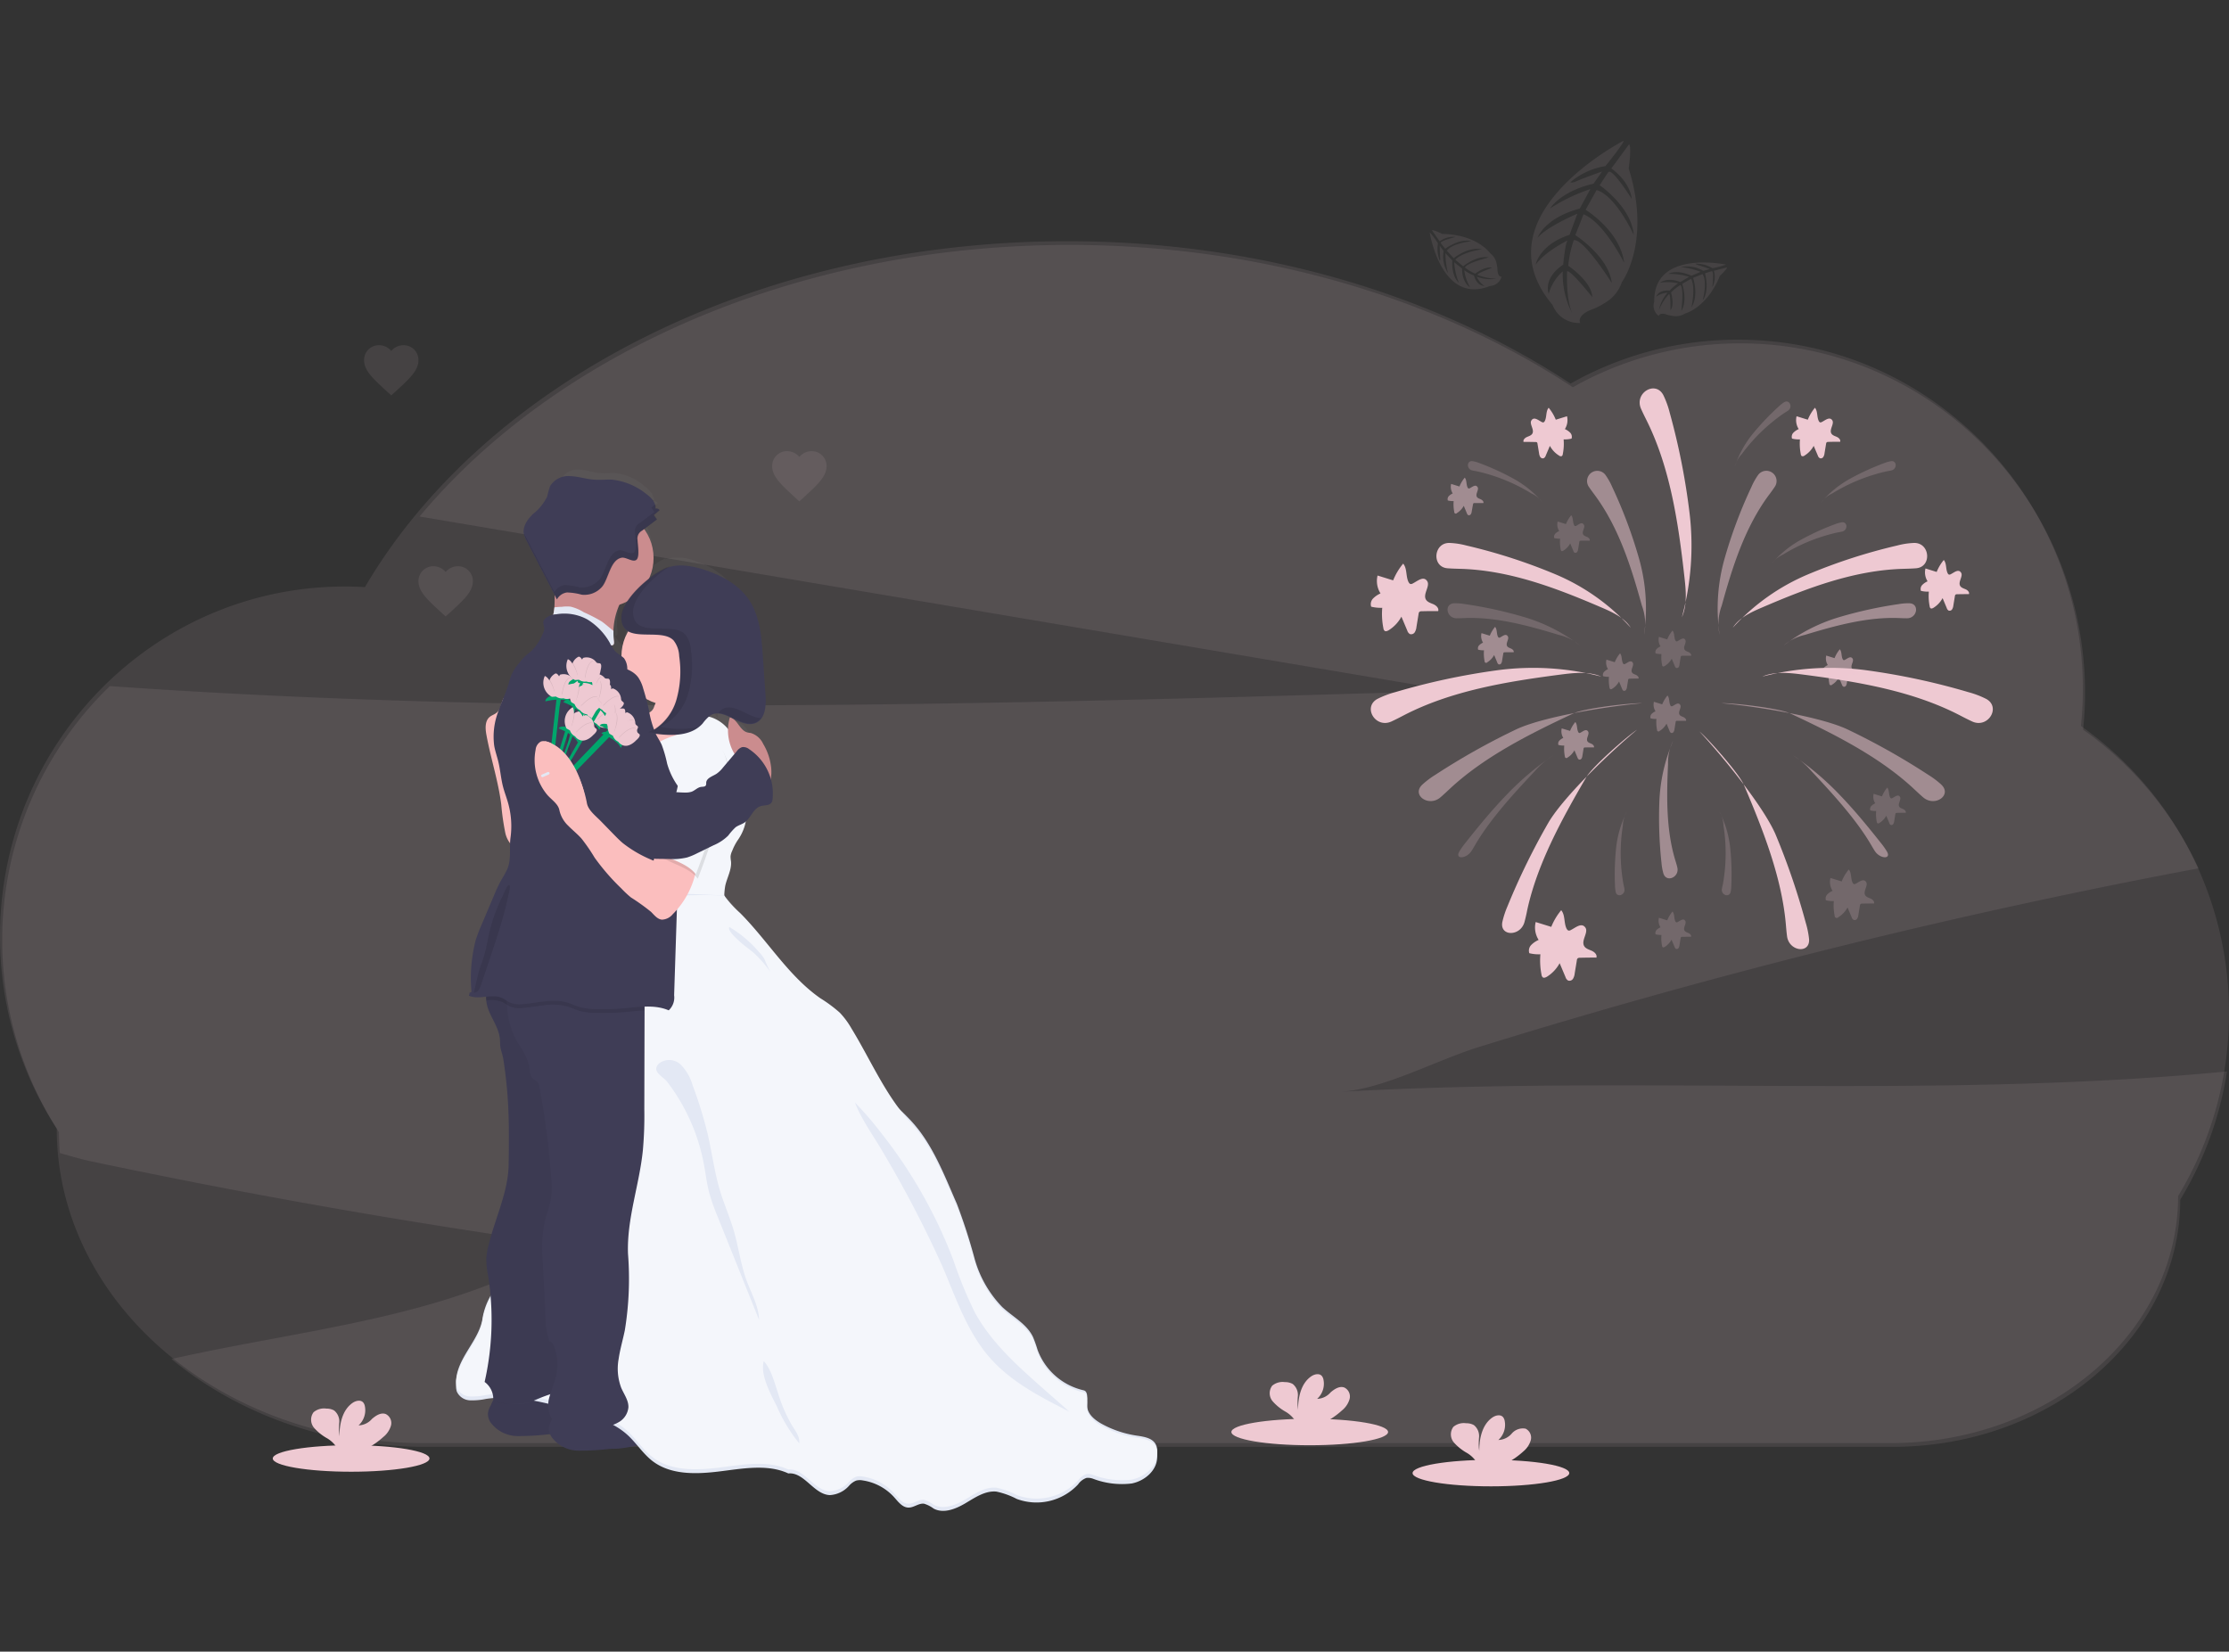 <svg xmlns="http://www.w3.org/2000/svg" xmlns:xlink="http://www.w3.org/1999/xlink" width="363" height="269" viewBox="0 0 363 269"><rect x="0" y="0" width="363" height="269" fill="#333333" stroke="none"/><defs><style>.a{fill:#fff;}.b{clip-path:url(#a);}.c,.d,.p,.q,.r{fill:#eec9d2;}.c,.l,.m{opacity:0.1;}.e{fill:url(#b);}.f{fill:#3f3d56;}.g{opacity:0.05;}.h{fill:#fbbebe;}.i{fill:#cb8c8e;}.j{fill:#f4f6fb;}.k{fill:#e3e8f4;}.n{fill:#00a66c;}.o{fill:#5f3839;}.p{opacity:0.5;}.q{opacity:0.2;}.r{opacity:0.3;}</style><clipPath id="a"><rect class="a" width="363" height="269" rx="45" transform="translate(68 1203)"/></clipPath><linearGradient id="b" x1="0.5" y1="1" x2="0.5" gradientUnits="objectBoundingBox"><stop offset="0" stop-color="gray" stop-opacity="0.251"/><stop offset="0.54" stop-color="gray" stop-opacity="0.122"/><stop offset="1" stop-color="gray" stop-opacity="0.102"/></linearGradient></defs><g class="b" transform="translate(-68 -1203)"><g transform="translate(68.006 1225.93)"><path class="c" d="M227.1,186.113c7.012-.4,15.713-5.159,22.478-7.26q12.01-3.731,24.115-7.171,42.128-11.984,85.177-20.434,4.017-.787,8.047-1.542a57,57,0,0,0-18.8-22.582,57.7,57.7,0,0,0,.317-5.956c0-31.457-25.14-56.959-56.162-56.959a55.3,55.3,0,0,0-27.256,7.152c-21.957-14.444-50.616-23.185-81.972-23.185-44.556,0-83.669,17.655-105.833,44.232l104.183,17.6,63.886,10.788c-72.83,2.174-145.886,4.334-218.507-.768a57.565,57.565,0,0,0-8.288,72.662h0c0,1.139.048,2.266.133,3.386,1.85.533,3.636,1.044,5.239,1.383q38.587,8.148,77.669,13.644c-19.2,11.839-42.582,13.511-64.73,18.524,10.725,8.853,25.289,14.3,41.338,14.3H317.086c25.876,0,46.85-18.016,46.85-40.24h0a57.158,57.158,0,0,0,7.615-20.9C323.67,187.389,275.193,183.375,227.1,186.113Z" transform="translate(-8.884 -31.216)"/><path class="c" d="M371.878,173.3a57.114,57.114,0,0,0-24.115-46.777,58.673,58.673,0,0,0,.317-5.956c0-31.46-25.143-56.959-56.162-56.959a55.268,55.268,0,0,0-27.263,7.149C242.7,56.315,214.039,47.573,182.683,47.573c-51.019,0-94.9,23.144-114.375,56.337-1.082-.063-2.17-.1-3.268-.1-31.013,0-56.162,25.5-56.162,56.956a57.273,57.273,0,0,0,9.24,31.308h0c0,28.3,26.714,51.247,59.653,51.247H316.743c25.873,0,46.846-18.013,46.846-40.237h0a57.3,57.3,0,0,0,8.288-29.785Z" transform="translate(-8.884 -31.216)"/><path class="c" d="M273.27,31.216s-23.8,12.235-11.55,26.736a4.556,4.556,0,0,0,4.493,2.929s-.666-1.218,1.9-2.186a12.348,12.348,0,0,0,2.567-1.361,6.029,6.029,0,0,0,2.307-3.068h0s4.88-6.5,1.133-18.546c0,0,.495-3.4.07-3.954l-2.9,3.954s2.983,2.015,3.319,4.956c0,0-3.1-4.947-3.776-4.385-.136.114-1.441,2.164-1.441,2.164s5.169,3.522,5.546,8.085c0,0-2.906-6.394-6.051-7.3L267.1,42.452s5.648,3.455,6.276,8.634c0,0-3.268-6.574-6.619-7.9l-1.329,3.4s5.442,3.49,5.937,7.79c0,0-4.547-7.219-6.191-6.981a17.627,17.627,0,0,0-.9,4.173s3.849,2.586,3.912,5.115c0,0-3.547-4.5-4.1-4.2,0,0-.238,4.515.854,6.866a13.709,13.709,0,0,1-1.561-6.866,7.51,7.51,0,0,0-2.288,3.665s-1.022-2.488,2.361-4.76c0,0,.317-3.513.714-3.944,0,0-3.652,1.771-5.207,3.957,0,0,.578-3.259,5.527-4.867l1.269-3.443s-4.953,2.088-6.486,3.931c0,0,1.1-3.233,6.876-4.76l1.717-3.173a28.049,28.049,0,0,0-6.552,3.154s1.669-2.78,7.079-4.042l1.393-1.983s-3.2,1.133-4.084,1.542-1.072.2-1.072.2a11.544,11.544,0,0,1,5.705-2.618S273.489,31.429,273.27,31.216Z" transform="translate(-8.884 -31.216)"/><path class="c" d="M241.7,46.1s1.853,11.95,9.817,8.764a2.077,2.077,0,0,0,1.9-1.51s-.619.111-.67-1.123a5.592,5.592,0,0,0-.216-1.295,2.722,2.722,0,0,0-.99-1.425h0s-2.088-3.018-7.79-3.129c0,0-1.39-.7-1.685-.593l1.269,1.805a3.652,3.652,0,0,1,2.6-.717s-2.564.635-2.418.993c.029.076.72.927.72.927s2.25-1.713,4.258-1.228c0,0-3.154.336-4,1.555l1.123,1.222s2.288-1.929,4.6-1.46c0,0-3.287.466-4.334,1.713l1.269,1.053s2.269-1.84,4.188-1.437c0,0-3.744.923-3.881,1.659a7.854,7.854,0,0,0,1.659.977s1.656-1.269,2.751-.952c0,0-2.434.879-2.386,1.155a8.571,8.571,0,0,0,3.065.616,6.181,6.181,0,0,1-3.173-.317,3.414,3.414,0,0,0,1.247,1.5s-1.212.083-1.7-1.691a7.491,7.491,0,0,1-1.587-.869,7.469,7.469,0,0,0,.952,2.8s-1.317-.714-1.3-3.065L245.7,51a10.532,10.532,0,0,0,.762,3.341s-1.231-.936-1.069-3.63l-1.114-1.187a12.394,12.394,0,0,0,.422,3.259,5.027,5.027,0,0,1-.727-3.611l-.635-.879s.032,1.529.079,1.97-.067.489-.067.489a5.2,5.2,0,0,1-.292-2.824A12.6,12.6,0,0,0,241.7,46.1Z" transform="translate(-8.884 -31.216)"/><path class="c" d="M289.963,51.378s-11.826-2.513-11.689,6.054a2.063,2.063,0,0,0,.733,2.31s.117-.619,1.288-.225a5.512,5.512,0,0,0,1.285.257,2.735,2.735,0,0,0,1.685-.412h0s3.566-.879,5.711-6.168c0,0,1.149-1.05,1.155-1.361l-2.145.555a3.648,3.648,0,0,1-.254,2.681s.317-2.618-.067-2.615c-.082,0-1.123.346-1.123.346s.8,2.71-.371,4.417c0,0,.812-3.068-.029-4.29l-1.542.612s.99,2.824-.273,4.817c0,0,.736-3.236-.054-4.658l-1.437.809s.911,2.77-.149,4.42c0,0,.473-3.823-.168-4.214a8.11,8.11,0,0,0-1.507,1.2s.609,2.005-.092,2.91c0,0,.044-2.589-.232-2.643a8.526,8.526,0,0,0-1.666,2.646,6.187,6.187,0,0,1,1.418-2.856,3.417,3.417,0,0,0-1.85.635s.355-1.161,2.189-.99a7.9,7.9,0,0,1,1.377-1.177,7.442,7.442,0,0,0-2.954-.1s1.133-.974,3.325-.121l1.425-.844a10.6,10.6,0,0,0-3.392-.479s1.31-.815,3.77.3l1.507-.635a12.672,12.672,0,0,0-3.2-.768,5.017,5.017,0,0,1,3.633.609l1.053-.3s-1.441-.517-1.869-.635-.435-.235-.435-.235a5.194,5.194,0,0,1,2.745.733A12.65,12.65,0,0,0,289.963,51.378Z" transform="translate(-8.884 -31.216)"/><ellipse class="d" cx="12.759" cy="2.158" rx="12.759" ry="2.158" transform="translate(200.528 208.137)"/><path class="d" d="M227.448,237.976a3.694,3.694,0,0,0,1.215-1.837,1.63,1.63,0,0,0-.85-1.869c-.781-.3-1.615.244-2.247.79a3.01,3.01,0,0,1-2.183,1.053A3.332,3.332,0,0,0,224.412,233a1.307,1.307,0,0,0-.286-.635c-.435-.463-1.218-.267-1.739.1-1.65,1.161-2.11,3.4-2.12,5.42a10.187,10.187,0,0,1-.029-2.221,2.288,2.288,0,0,0-.841-1.977,2.51,2.51,0,0,0-1.269-.3,2.633,2.633,0,0,0-2.072.587,2.045,2.045,0,0,0,.079,2.538,8.142,8.142,0,0,0,2.148,1.72,4.759,4.759,0,0,1,1.533,1.463,1.319,1.319,0,0,1,.114.263h4.652a12.936,12.936,0,0,0,2.865-1.983Z" transform="translate(-8.884 -31.216)"/><ellipse class="d" cx="12.759" cy="2.158" rx="12.759" ry="2.158" transform="translate(230.037 214.829)"/><path class="d" d="M256.957,244.675a3.694,3.694,0,0,0,1.215-1.837,1.628,1.628,0,0,0-.85-1.869,2.383,2.383,0,0,0-2.247.79,3,3,0,0,1-2.183,1.053,3.332,3.332,0,0,0,1.028-3.113,1.294,1.294,0,0,0-.286-.635c-.435-.463-1.218-.267-1.739.1-1.65,1.161-2.11,3.4-2.12,5.42a10.186,10.186,0,0,1-.029-2.221,2.288,2.288,0,0,0-.841-1.977,2.51,2.51,0,0,0-1.269-.3,2.633,2.633,0,0,0-2.072.587,2.045,2.045,0,0,0,.079,2.538,8.206,8.206,0,0,0,2.148,1.72,4.76,4.76,0,0,1,1.533,1.463,1.321,1.321,0,0,1,.114.263h4.652A13.044,13.044,0,0,0,256.957,244.675Z" transform="translate(-8.884 -31.216)"/><ellipse class="d" cx="12.759" cy="2.158" rx="12.759" ry="2.158" transform="translate(44.416 212.449)"/><path class="d" d="M71.336,242.295a3.693,3.693,0,0,0,1.215-1.837,1.63,1.63,0,0,0-.85-1.869c-.781-.3-1.615.244-2.246.79a3,3,0,0,1-2.183,1.053A3.332,3.332,0,0,0,68.3,237.32a1.307,1.307,0,0,0-.286-.635c-.435-.463-1.218-.267-1.739.1-1.65,1.161-2.11,3.4-2.12,5.42a10.187,10.187,0,0,1-.029-2.221A2.288,2.288,0,0,0,63.286,238a2.51,2.51,0,0,0-1.269-.3,2.635,2.635,0,0,0-2.072.59,2.045,2.045,0,0,0,.079,2.538,8.079,8.079,0,0,0,2.148,1.72,4.76,4.76,0,0,1,1.533,1.463,1.32,1.32,0,0,1,.114.263h4.652a12.936,12.936,0,0,0,2.865-1.986Z" transform="translate(-8.884 -31.216)"/><path class="e" d="M187.186,240.953a.779.779,0,0,0,0-.086,2.538,2.538,0,0,0-.225-1.177c-.514-1.041-1.752-1.212-2.8-1.393a13.818,13.818,0,0,1-4.883-1.837,3.934,3.934,0,0,1-2.135-2.751c0-.257.019-.514,0-.749v-.5c0-.67-.038-1.285-.536-1.406a9.651,9.651,0,0,1-6.574-6.486c-.219-.685-.371-1.4-.654-2.056-.9-2.081-2.9-3.211-4.407-4.785A18.7,18.7,0,0,1,161,209.882c-.834-2.891-1.412-5.883-2.507-8.666-1.824-4.642-3.471-9.586-6.565-13.295-.466-.562-.98-1.136-1.523-1.717-2.751-4.017-4.62-8.767-7-13.1a13.118,13.118,0,0,0-1.653-2.484,20.916,20.916,0,0,0-2.8-2.313c-4.585-3.579-7.517-9.2-11.467-13.622a17.941,17.941,0,0,1-2.269-2.786,8.885,8.885,0,0,1,.14-1.618c.254-1.317.936-2.567.819-3.909a5.493,5.493,0,0,1-.067-.79,2.856,2.856,0,0,1,.241-.882,8.726,8.726,0,0,1,.806-1.732,7.371,7.371,0,0,0,1.111-2.922c.79-.749,1.133-2.12,2.12-2.465.549-.19,1.269-.06,1.587-.6a1.453,1.453,0,0,0,.149-.6,9.085,9.085,0,0,0-.27-3.192,7.85,7.85,0,0,0,.063-1.659,9.982,9.982,0,0,0-1.158-3.944,3.008,3.008,0,0,0-1.736-1.713c-.171-.038-.346-.048-.511-.1-1.009-.3-1.358-1.853-2.269-2.335,1.171.635,2.367,1.352,3.468.819,1.383-.676,1.5-2.783,1.393-4.464l-.368-6.229c-.2-3.173-.444-6.54-2.078-9.154a11.98,11.98,0,0,0-6.346-4.664,7.546,7.546,0,0,0-5.137-.371c.1-.07.194-.14.289-.2a4.62,4.62,0,0,0-.593.222,11.061,11.061,0,0,0-2.386,1.637,8.611,8.611,0,0,0,.6-3.173,8.434,8.434,0,0,0-1.326-4.588l1.859-1.564L115.177,91l.819-.781a.574.574,0,0,0-.489-.273.69.69,0,0,0-.114,0,1.694,1.694,0,0,0-.057-.695l-.057.054a2.094,2.094,0,0,0-.228-.552h.067a2.034,2.034,0,0,0-.13-.206v.1a4.585,4.585,0,0,0-.971-1.038,8.9,8.9,0,0,0-4.81-2.266c-.857-.063-1.717.073-2.573,0-1.155-.079-2.275-.517-3.433-.565a2.945,2.945,0,0,0-2.941,1.587c-.206.508-.235,1.079-.39,1.6a7.775,7.775,0,0,1-2.053,2.84,4.016,4.016,0,0,0-1.295,3.227,4.638,4.638,0,0,0,.4,1.1l4.02,8.681a17.021,17.021,0,0,1-.057,1.9q-.038.409-.1.828c-.019.117-.041.238-.07.359a2.008,2.008,0,0,0-1.212.7,1,1,0,0,0-.209.5,4.531,4.531,0,0,0,.152.86,2.221,2.221,0,0,1-.257,1.076,8.349,8.349,0,0,1-1.517,2.589c-.279.289-.6.53-.879.815a8.742,8.742,0,0,0-.879,1.1,7.456,7.456,0,0,0-1.409,2.716c-.355,1.682-1.072,3.281-1.587,4.921a1.678,1.678,0,0,1-.27.362c-.317.3-.723.425-1.034.717-.7.66-.635,1.866-.463,2.872.616,3.738,1.694,7.377,2.123,11.147a41.066,41.066,0,0,0,.571,4.426,5.394,5.394,0,0,0,.682,1.764,12.612,12.612,0,0,1-.406,4.163c-.235.59-.562,1.13-.847,1.694a24.873,24.873,0,0,0-1.05,2.5l-1.723,4.537c-.317.86-.654,1.726-.9,2.621a26.982,26.982,0,0,0-.616,8.107.349.349,0,0,1-.051.241c-.051.063-.171.044-.175-.041-.022.159-.111.428-.13.584a4.483,4.483,0,0,0,2.488.162v.251a.4.4,0,0,0,0,.06,5.339,5.339,0,0,0,.079.771v.019c.022.13.051.257.079.384a.153.153,0,0,0,.025.1c.029.114.06.232.1.343.019.06.035.114.054.171s.048.14.073.206.029.086.044.127c.209.546.46,1.072.7,1.606a8.567,8.567,0,0,1,.809,2.621c.019.209.025.419.035.635v.219a6.007,6.007,0,0,0,.057.676c.057.362.165.708.251,1.063.051.209.089.425.127.635s.073.485.1.727q.359,2.691.53,5.394c.029.435.054.873.076,1.307.149,3.173.111,6.346.073,9.538A19.12,19.12,0,0,1,94,198c-.53,3-1.625,5.924-2.348,8.907-.076.317-.146.635-.213.952a12.772,12.772,0,0,0-.317,2.047,14.469,14.469,0,0,0,.247,2.741q.235,1.647.362,3.309a9.272,9.272,0,0,0-1.123,3.344c-.384,3.532-3.376,6.181-3.782,9.713a4.361,4.361,0,0,0-.029.676,3.363,3.363,0,0,0,0,.438,2.856,2.856,0,0,0,.1,1.117,2.221,2.221,0,0,0,1.85,1.393,8.06,8.06,0,0,0,2.329-.228c.349-.06.7-.1,1.047-.133a2.294,2.294,0,0,1,0,.362,6.239,6.239,0,0,0-.419.92,3.252,3.252,0,0,0-.359,1.2,2.659,2.659,0,0,0,.359,1.409,4.694,4.694,0,0,0,3.83,2.221A32.442,32.442,0,0,0,100,238.1h.254a2.763,2.763,0,0,0,.187.406,4.689,4.689,0,0,0,3.827,2.221,32.509,32.509,0,0,0,4.468-.276c.444-.022.892-.022,1.336-.054a13.01,13.01,0,0,0,2.691-.492,15.6,15.6,0,0,0,2.161,2.472c2.615,2.221,6.229,2.094,9.5,1.659s6.952-1.241,9.932.317c2.285-.251,3.646,3.376,5.94,3.468a3.875,3.875,0,0,0,2.761-1.51,2.8,2.8,0,0,1,.984-.806,1.935,1.935,0,0,1,.98-.032,7.355,7.355,0,0,1,4.487,2.71c.577.723,1.168,1.634,2.034,1.653.777,0,1.466-.733,2.237-.635a4.1,4.1,0,0,1,1.406.793c1.422.841,3.173.063,4.537-.863s2.824-2.047,4.423-1.878a10.517,10.517,0,0,1,2.929,1.177,7.57,7.57,0,0,0,8.78-2.335c.34-.425.689-.917,1.19-1.028a1.866,1.866,0,0,1,.984.146,10.5,10.5,0,0,0,5.512.739,4.573,4.573,0,0,0,3.617-4.153,3.054,3.054,0,0,0-.016-.381c0-.079.016-.162.016-.244A1.761,1.761,0,0,0,187.186,240.953ZM115.158,121.736a1.875,1.875,0,0,1-.635.838c-.025-.136-.051-.273-.079-.412-.114-.59-.244-1.177-.384-1.761a6.749,6.749,0,0,0,1.349.666c-.092.222-.168.46-.26.67Zm-4.652-14.323v.067a2.3,2.3,0,0,0,.952,2.12,8.567,8.567,0,0,0-.952,3.954,6.711,6.711,0,0,1-.635-.5,4.284,4.284,0,0,1-.835-1.228.425.425,0,0,0,.267-.041c.162-.111.155-.371.133-.581a12.467,12.467,0,0,1,.784-5.873,6.385,6.385,0,0,0,1.069-.492,5.264,5.264,0,0,0-.777,2.538.108.108,0,0,0-.016.041Zm15.529,15.925a8.018,8.018,0,0,0-.27,1.885,4.81,4.81,0,0,0-2.415-1.9,3.408,3.408,0,0,0-.355-.086,2.064,2.064,0,0,1,.238-.2c.911-.635,1.936-.19,2.983.365a1.53,1.53,0,0,0-.19-.057Z" transform="translate(-8.884 -31.216)"/><path class="f" d="M88.337,238.481a2.5,2.5,0,0,0,.409,1.434,5.474,5.474,0,0,0,4.353,2.256,41.89,41.89,0,0,0,5.077-.282c.508-.022,1.015-.025,1.52-.054a26.843,26.843,0,0,0,7.615-2.009c.406-.149.879-.39.9-.819a1.006,1.006,0,0,0-.419-.749,4.3,4.3,0,0,0-1.082-.692c-1.377-.606-3.027-.447-4.334-1.193-.289-.165-.552-.368-.854-.5a3.636,3.636,0,0,0-1.1-.254,16.883,16.883,0,0,0-4.912.162,34.349,34.349,0,0,1-3.7.679,4.731,4.731,0,0,1-1.418-.092c-.317-.073-.72-.359-1.022-.168s-.47.8-.612,1.066A3.1,3.1,0,0,0,88.337,238.481Z" transform="translate(-8.884 -31.216)"/><path class="g" d="M88.337,238.481a2.5,2.5,0,0,0,.409,1.434,5.474,5.474,0,0,0,4.353,2.256,41.89,41.89,0,0,0,5.077-.282c.508-.022,1.015-.025,1.52-.054a26.843,26.843,0,0,0,7.615-2.009c.406-.149.879-.39.9-.819a1.006,1.006,0,0,0-.419-.749,4.3,4.3,0,0,0-1.082-.692c-1.377-.606-3.027-.447-4.334-1.193-.289-.165-.552-.368-.854-.5a3.636,3.636,0,0,0-1.1-.254,16.883,16.883,0,0,0-4.912.162,34.349,34.349,0,0,1-3.7.679,4.731,4.731,0,0,1-1.418-.092c-.317-.073-.72-.359-1.022-.168s-.47.8-.612,1.066A3.1,3.1,0,0,0,88.337,238.481Z" transform="translate(-8.884 -31.216)"/><path class="f" d="M98.275,240.861a2.475,2.475,0,0,0,.409,1.434,5.469,5.469,0,0,0,4.353,2.256,41.854,41.854,0,0,0,5.077-.282c.508-.022,1.012-.025,1.52-.054a26.844,26.844,0,0,0,7.615-2.009c.406-.152.879-.39.9-.822a1,1,0,0,0-.419-.746,4.217,4.217,0,0,0-1.082-.692c-1.377-.606-3.027-.451-4.334-1.2-.289-.162-.552-.368-.854-.5a3.735,3.735,0,0,0-1.1-.257,16.884,16.884,0,0,0-4.912.165,33.577,33.577,0,0,1-3.7.676,4.622,4.622,0,0,1-1.418-.089c-.317-.073-.72-.359-1.022-.168s-.473.8-.612,1.066a3.049,3.049,0,0,0-.416,1.218Z" transform="translate(-8.884 -31.216)"/><path class="h" d="M93.084,122.082a1.666,1.666,0,0,0-.6-.793c-.663-.368-1.447.317-1.736,1.006s-.384,1.533-.952,2.031c-.346.317-.822.432-1.177.73-.793.67-.714,1.9-.527,2.919.7,3.808,1.929,7.507,2.418,11.344a40.193,40.193,0,0,0,.635,4.506,4.25,4.25,0,0,0,1.269,2.316,1.933,1.933,0,0,0,2.459.086,28.2,28.2,0,0,1-1.742-10.011c.019-2.221.317-4.442.378-6.689.067-1.961-.032-3.925-.13-5.886a3.659,3.659,0,0,0-.279-1.469,1.269,1.269,0,0,0-1.2-.752" transform="translate(-8.884 -31.216)"/><circle class="i" cx="7.986" cy="7.986" r="7.986" transform="translate(90.46 59.957)"/><circle class="h" cx="8.012" cy="8.012" r="8.012" transform="translate(101.197 75.93)"/><path class="h" d="M121.39,122.916c.07.635.317,1.374.923,1.536a6.79,6.79,0,0,0,.847.048,1.444,1.444,0,0,1,1.044.806,2.586,2.586,0,0,1,.219,1.342,4.226,4.226,0,0,1-.654,1.961,5.632,5.632,0,0,1-2.938,2.151,15.84,15.84,0,0,1-3.636.67,4.347,4.347,0,0,1-1.647-.051,3.49,3.49,0,0,1-.952-.482,9.4,9.4,0,0,1-2.339-2.24,5.616,5.616,0,0,1-1.006-2.059,3.1,3.1,0,0,1,.3-2.221,1.1,1.1,0,0,1,.533-.5c.679-.244,1.295.6,2.015.616a1.556,1.556,0,0,0,1.269-1,6.768,6.768,0,0,1,.746-1.529,3.293,3.293,0,0,1,1.745-.907,10.921,10.921,0,0,1,3.554-.584c.606.06.209.422.07.86A3.858,3.858,0,0,0,121.39,122.916Z" transform="translate(-8.884 -31.216)"/><path class="j" d="M113.838,131.277c.974-.438,1.514-1.494,2.383-2.12a11.169,11.169,0,0,1,2.475-1.044,7.218,7.218,0,0,0,2.285-1.46,6.214,6.214,0,0,1,1.9-1.548,2.964,2.964,0,0,1,1.8,0,6.08,6.08,0,0,1,3.649,3.367,18.1,18.1,0,0,1,1.295,4.937l.412,2.538a23.318,23.318,0,0,1,.441,4.709,7.838,7.838,0,0,1-1.441,4.442,8.671,8.671,0,0,0-.917,1.761,2.687,2.687,0,0,0-.27.9,4.939,4.939,0,0,0,.073.8c.133,1.364-.635,2.637-.933,3.976a11.449,11.449,0,0,0-.14,2.719.666.666,0,0,0,.07.343.635.635,0,0,0,.27.216c.209.111.425.216.635.317a23.77,23.77,0,0,1-5.334.565c-3.144-.073-6.213-.952-9.338-1.317a29.579,29.579,0,0,1,.365-4.252,17.227,17.227,0,0,0-.175-2.8,33.951,33.951,0,0,1,.073-7.615c.108-.888.254-1.774.3-2.669.048-1.06-.048-2.123.029-3.173.073-1.006.317-2,.343-3.011A.52.52,0,0,0,113.838,131.277Z" transform="translate(-8.884 -31.216)"/><path class="k" d="M117.379,153.825c3.287.019,6.184.114,9.462.34.577.952-.806,3.519-.022,4.306,4.493,4.5,5.492,10.553,10.709,14.2,1.082.755,4.125,1.368,5.077,2.3.746.739-.393.213.159,1.111,3.173,5.178,10.328,10.29,14.475,14.742,3.516,3.773,5.394,8.805,7.469,13.53a91.575,91.575,0,0,1,2.856,8.818,18.385,18.385,0,0,0,4.522,7.977c1.72,1.606,3.995,2.754,5.013,4.871a20.272,20.272,0,0,1,.746,2.094,10.471,10.471,0,0,0,7.482,6.6c.923.2.5,1.742.6,2.684.13,1.288,1.295,2.2,2.431,2.821a17.03,17.03,0,0,0,5.55,1.869c1.193.181,2.6.359,3.173,1.415a2.37,2.37,0,0,1,.257,1.2c-.041,2.126-2.031,3.808-4.125,4.226a13.167,13.167,0,0,1-6.27-.752,2.357,2.357,0,0,0-1.12-.149,2.788,2.788,0,0,0-1.355,1.047,9.249,9.249,0,0,1-9.985,2.377,12.83,12.83,0,0,0-3.332-1.2c-1.821-.171-3.468.971-5.036,1.9s-3.547,1.732-5.163.876a5.138,5.138,0,0,0-1.587-.806c-.879-.1-1.663.66-2.538.635-.984-.019-1.659-.952-2.316-1.682a8.586,8.586,0,0,0-5.109-2.726,2.4,2.4,0,0,0-1.114.032,3.135,3.135,0,0,0-1.12.819,4.528,4.528,0,0,1-3.138,1.536c-2.611-.092-4.163-3.782-6.762-3.528-3.389-1.587-7.584-.768-11.3-.317s-7.831.581-10.807-1.688c-1.567-1.2-2.63-2.941-4.093-4.271-2.31-2.1-5.426-3.018-8.431-3.874-4.76-1.358-9.7-2.729-14.6-1.989a10.863,10.863,0,0,1-2.653.232,2.457,2.457,0,0,1-2.1-1.415,2.77,2.77,0,0,1-.089-1.32c.46-3.592,3.865-6.289,4.3-9.884a11.063,11.063,0,0,1,2.2-4.82,41.566,41.566,0,0,0,2.377-4.1,85.548,85.548,0,0,0,4.664-9.7,84.048,84.048,0,0,0,3.059-10.887c.825-3.544,1.218-7.174,1.812-10.766.432-2.611,1.107-5.175,1.783-7.736,2-7.564,4.011-15.173,7.3-22.268A26.382,26.382,0,0,0,117.379,153.825Z" transform="translate(-8.884 -31.216)"/><path class="k" d="M117.379,154.777c3.287.019,6.184-.2,9.462.022a18.49,18.49,0,0,0,2.583,2.834c4.493,4.509,7.831,10.22,13.044,13.863a22.83,22.83,0,0,1,3.173,2.354,13.205,13.205,0,0,1,1.882,2.538c3.173,5.182,5.556,10.947,9.7,15.4,3.516,3.773,5.394,8.805,7.469,13.53a91.579,91.579,0,0,1,2.856,8.818,18.385,18.385,0,0,0,4.522,7.977c1.72,1.606,3.995,2.754,5.013,4.871a20.275,20.275,0,0,1,.746,2.094,10.471,10.471,0,0,0,7.482,6.6c.923.2.5,1.742.6,2.684.13,1.288,1.295,2.2,2.431,2.821a17.029,17.029,0,0,0,5.55,1.869c1.193.181,2.6.359,3.173,1.415a2.37,2.37,0,0,1,.257,1.2c-.041,2.126-2.031,3.808-4.125,4.226a13.167,13.167,0,0,1-6.27-.752,2.357,2.357,0,0,0-1.12-.149,2.788,2.788,0,0,0-1.355,1.047,9.249,9.249,0,0,1-9.985,2.377,12.83,12.83,0,0,0-3.332-1.2c-1.821-.171-3.468.971-5.036,1.9s-3.547,1.732-5.162.876a5.138,5.138,0,0,0-1.587-.806c-.879-.1-1.663.66-2.538.635-.984-.019-1.66-.952-2.316-1.682a8.586,8.586,0,0,0-5.1-2.738,2.4,2.4,0,0,0-1.114.032,3.135,3.135,0,0,0-1.12.819,4.528,4.528,0,0,1-3.138,1.536c-2.611-.092-4.163-3.782-6.762-3.528-3.389-1.587-7.584-.768-11.3-.317s-7.831.581-10.807-1.688c-1.567-1.2-2.63-2.941-4.093-4.271-2.31-2.1-5.426-3.018-8.431-3.874-4.76-1.358-9.7-2.729-14.6-1.989a10.862,10.862,0,0,1-2.653.232,2.457,2.457,0,0,1-2.1-1.415,2.77,2.77,0,0,1-.089-1.32c.46-3.592,3.865-6.289,4.3-9.884a11.063,11.063,0,0,1,2.2-4.82,41.564,41.564,0,0,0,2.377-4.1,85.55,85.55,0,0,0,4.664-9.7,84.048,84.048,0,0,0,3.059-10.887c.825-3.544,1.218-7.174,1.812-10.766.432-2.611,1.107-5.175,1.783-7.736,2-7.564,4.011-15.173,7.3-22.268A26.382,26.382,0,0,0,117.379,154.777Z" transform="translate(-8.884 -31.216)"/><path class="j" d="M117.379,154.142c3.287.019,6.184-.2,9.462.022A18.491,18.491,0,0,0,129.424,157c4.493,4.509,7.831,10.22,13.044,13.863a22.831,22.831,0,0,1,3.173,2.354,13.206,13.206,0,0,1,1.882,2.538c3.173,5.182,5.556,10.947,9.7,15.4,3.516,3.773,5.394,8.805,7.469,13.53a91.579,91.579,0,0,1,2.856,8.818,18.385,18.385,0,0,0,4.522,7.977c1.72,1.606,3.995,2.754,5.013,4.871a20.277,20.277,0,0,1,.746,2.094,10.471,10.471,0,0,0,7.482,6.6c.923.2.5,1.742.6,2.684.13,1.288,1.295,2.2,2.431,2.821a17.029,17.029,0,0,0,5.55,1.869c1.193.181,2.6.359,3.173,1.415a2.37,2.37,0,0,1,.257,1.2c-.041,2.126-2.031,3.808-4.125,4.226a13.167,13.167,0,0,1-6.27-.752,2.357,2.357,0,0,0-1.12-.149,2.788,2.788,0,0,0-1.355,1.047,9.249,9.249,0,0,1-9.985,2.377,12.83,12.83,0,0,0-3.332-1.2c-1.821-.171-3.468.971-5.036,1.9s-3.547,1.732-5.162.876a5.139,5.139,0,0,0-1.587-.806c-.879-.1-1.663.66-2.538.635-.984-.019-1.66-.952-2.316-1.682a8.586,8.586,0,0,0-5.1-2.738,2.4,2.4,0,0,0-1.114.032,3.134,3.134,0,0,0-1.12.819,4.528,4.528,0,0,1-3.138,1.536c-2.611-.092-4.163-3.782-6.762-3.528-3.389-1.587-7.584-.768-11.3-.317s-7.831.581-10.807-1.688c-1.567-1.2-2.63-2.941-4.093-4.271-2.31-2.1-5.426-3.018-8.431-3.874-4.76-1.358-9.7-2.729-14.6-1.989a10.863,10.863,0,0,1-2.653.232,2.457,2.457,0,0,1-2.1-1.415,2.77,2.77,0,0,1-.089-1.32c.46-3.592,3.865-6.289,4.3-9.884a11.063,11.063,0,0,1,2.2-4.82,41.568,41.568,0,0,0,2.377-4.1,85.547,85.547,0,0,0,4.664-9.7A84.047,84.047,0,0,0,99.791,193.6c.825-3.544,1.218-7.174,1.812-10.766.432-2.611,1.107-5.175,1.783-7.736,2-7.564,4.011-15.173,7.3-22.268A26.382,26.382,0,0,0,117.379,154.142Z" transform="translate(-8.884 -31.216)"/><path class="f" d="M88.762,168.7c-1.047,1.145-.809,2.967-.2,4.391s1.542,2.761,1.713,4.3c.057.514.025,1.034.114,1.545.067.368.19.72.286,1.082a12.2,12.2,0,0,1,.267,1.39c.336,2.259.565,4.537.685,6.822.175,3.23.13,6.47.086,9.706-.063,4.528-2.221,8.767-3.271,13.171a11.391,11.391,0,0,0-.362,2.081,13.543,13.543,0,0,0,.276,2.789,45.78,45.78,0,0,1-.555,17.382,3.447,3.447,0,0,1,1.387,3.192c2.047.359,4.188.711,6.159.06a28.789,28.789,0,0,1,3.49-1.364c.952-.175,2.053-.086,2.726-.777a2.9,2.9,0,0,0,.584-1.111c2.323-6.759,1.672-14.117,1.542-21.259-.07-3.839,0-7.682-.146-11.518a89.187,89.187,0,0,0-3.2-20.218,34.683,34.683,0,0,0-3.49-9.16,4.785,4.785,0,0,0-1.453-1.637,5.4,5.4,0,0,0-2.24-.593C91.545,168.8,90.38,168.887,88.762,168.7Z" transform="translate(-8.884 -31.216)"/><path class="g" d="M102.149,233.369a2.907,2.907,0,0,1-.584,1.107c-.673.695-1.777.6-2.726.781-.121.022-.241.051-.359.083-1.082.289-2.059.927-3.129,1.269a12.939,12.939,0,0,1-6.162-.06,3.452,3.452,0,0,0-1.387-3.2,45.764,45.764,0,0,0,.558-17.379,13.327,13.327,0,0,1-.279-2.789,11.62,11.62,0,0,1,.362-2.082c1.044-4.407,3.208-8.646,3.271-13.174.044-3.236.089-6.476-.083-9.706q-.187-3.427-.689-6.822a12.917,12.917,0,0,0-.263-1.39c-.1-.359-.222-.714-.286-1.082-.092-.508-.06-1.031-.117-1.545-.171-1.542-1.1-2.875-1.713-4.3a6.365,6.365,0,0,1-.495-1.847,3.173,3.173,0,0,1,.692-2.538c1.088.121,1.967.117,2.919.159.466.019.952.051,1.482.111a5.3,5.3,0,0,1,2.243.593,4.759,4.759,0,0,1,1.45,1.637c.171.276.333.555.489.838a38.319,38.319,0,0,1,3,8.32,89.216,89.216,0,0,1,3.2,20.218c.162,3.836.076,7.679.146,11.521C103.824,219.256,104.472,226.607,102.149,233.369Z" transform="translate(-8.884 -31.216)"/><path class="f" d="M113.848,171.191v1.669q-.022,8.04-.041,16.078a63.771,63.771,0,0,1-.228,6.609c-.562,5.711-2.649,11.242-2.427,16.96a52,52,0,0,1-.517,12.429c-.317,1.561-.781,3.1-1.009,4.674a8.826,8.826,0,0,0,.422,4.709c.451,1.05,1.209,2.043,1.168,3.173a3.113,3.113,0,0,1-1.5,2.373,7.133,7.133,0,0,1-2.748.917,21.1,21.1,0,0,1-3.658.282c-1.755-.019-3.754-.4-4.661-1.9a4.526,4.526,0,0,1-.27-3.436c.035-.133.07-.263.108-.393.3-1,.723-1.961.952-2.976a8.285,8.285,0,0,0-.34-4.813c-.108-.286-.447-.825-.752-.79a12.942,12.942,0,0,1-.635-3.969l-.447-9.107a23.479,23.479,0,0,1,.216-5.934c.317-1.587.993-3.1,1.184-4.706a15.57,15.57,0,0,0-.016-2.9A128.916,128.916,0,0,0,96.717,185.3a1.777,1.777,0,0,0-.244-.7c-.209-.292-.574-.428-.831-.682-.539-.527-.489-1.387-.616-2.132a11.351,11.351,0,0,0-1.809-3.636,13.327,13.327,0,0,1-1.786-6.21,13.028,13.028,0,0,1,.251-3.081c.025-.136.057-.273.089-.409a82.984,82.984,0,0,1,20.669,1.269,1.688,1.688,0,0,1,1.288.685,1.717,1.717,0,0,1,.121.787Z" transform="translate(-8.884 -31.216)"/><path class="k" d="M152.806,196.166a183.923,183.923,0,0,1,9.557,18.388c2.205,5.156,4.014,10.649,7.714,14.862,3.465,3.944,8.25,6.406,12.949,8.777l-4.207-3.706c-4.223-3.728-8.535-7.561-11.217-12.514a71.558,71.558,0,0,1-3.49-8.516,78.1,78.1,0,0,0-11.623-20.51,57.869,57.869,0,0,0-4.379-5.1C149.186,190.7,151.29,193.5,152.806,196.166Z" transform="translate(-8.884 -31.216)"/><path class="k" d="M135.39,237.342a25.494,25.494,0,0,0,3.643,6.01c.133-1.047-.584-1.986-1.152-2.875a24.592,24.592,0,0,1-2.278-5.232c-.577-1.666-1.114-3.963-2.342-5.28C132.632,232.224,134.438,235.4,135.39,237.342Z" transform="translate(-8.884 -31.216)"/><path class="k" d="M123.488,197.762c.3,1.587.473,3.173.873,4.725a33.7,33.7,0,0,0,1.444,4.093l6.689,16.671c-.057-2.266-1.269-4.315-2.04-6.441-.952-2.611-1.295-5.394-2.072-8.079-.635-2.177-1.555-4.255-2.221-6.422-.927-3.056-1.317-6.248-2.043-9.357a68.428,68.428,0,0,0-2.453-7.933,7.735,7.735,0,0,0-1.932-3.344,2.722,2.722,0,0,0-3.551-.171c-1.3,1.291.673,2.1,1.323,2.941a31.546,31.546,0,0,1,5.978,13.327Z" transform="translate(-8.884 -31.216)"/><path class="k" d="M132.464,163.322a6.08,6.08,0,0,1,.92,1.193,16.382,16.382,0,0,0,.952,2.043,19.961,19.961,0,0,0-2.7-3.071c-.609-.524-1.269-.974-1.882-1.5-.466-.4-2.51-2.132-2.1-2.722A18.927,18.927,0,0,1,132.464,163.322Z" transform="translate(-8.884 -31.216)"/><path class="i" d="M111.23,103.707a4.567,4.567,0,0,1-.822,1.79,11.451,11.451,0,0,0-1.634,5.537,11.106,11.106,0,0,0,.076,1.717c.025.213.032.479-.152.59a.533.533,0,0,1-.317.041c-.216-.019-.425-.044-.635-.079-3.392-.543-6.362-2.856-9.776-3.44a1.631,1.631,0,0,0,.873-1.031,4.639,4.639,0,0,0,.206-.787c.051-.282.089-.565.117-.841a36.578,36.578,0,0,0-.209-6c-.13-2.418,2.856-1.621,4.607-1.653a14.521,14.521,0,0,1,4.195.333,4.92,4.92,0,0,1,3.233,2.5A2.538,2.538,0,0,1,111.23,103.707Z" transform="translate(-8.884 -31.216)"/><path class="k" d="M108.7,113.34a.533.533,0,0,1-.317.041c-.216-.019-.425-.044-.635-.079-.292-.273-.574-.558-.844-.857a18.539,18.539,0,0,0-1.942-2.078,6.739,6.739,0,0,0-3.966-1.415,13.045,13.045,0,0,1-2.151-.121,4.639,4.639,0,0,0,.206-.787c.051-.282.089-.565.117-.841a10.643,10.643,0,0,1,1.2-.086,5.766,5.766,0,0,1,1.422-.029,7.257,7.257,0,0,1,2.18.92,25.947,25.947,0,0,1,2.922,1.51c.279.2.546.412.812.635.362.3.72.593,1.082.885a11.105,11.105,0,0,0,.076,1.717C108.876,112.959,108.882,113.229,108.7,113.34Z" transform="translate(-8.884 -31.216)"/><path class="l" d="M113.848,171.191v1.669c-1.32.038-2.669.232-3.982.317-1.234.089-2.472.092-3.709.076a10.769,10.769,0,0,1-2.875-.317c-.676-.2-1.31-.52-1.983-.723a9.552,9.552,0,0,0-3.95-.184c-1.092.127-2.193.317-3.281.416a4.4,4.4,0,0,1-2.094-.216,3.881,3.881,0,0,1-.539-.3,7.364,7.364,0,0,0-.838-.485,4.961,4.961,0,0,0-2.523-.209,3.173,3.173,0,0,1,.692-2.538c1.088.121,1.967.117,2.919.159.025-.136.057-.273.089-.409a82.984,82.984,0,0,1,20.669,1.269,1.688,1.688,0,0,1,1.288.685A1.716,1.716,0,0,1,113.848,171.191Z" transform="translate(-8.884 -31.216)"/><path class="f" d="M99.449,108.333a2.8,2.8,0,0,0-1.869.787.952.952,0,0,0-.238.511,4.274,4.274,0,0,0,.171.876,2.047,2.047,0,0,1-.292,1.092,8.494,8.494,0,0,1-1.726,2.637c-.317.3-.679.539-1,.828a8.843,8.843,0,0,0-1,1.123,7.294,7.294,0,0,0-1.6,2.761c-.428,1.812-1.32,3.522-1.9,5.293a11.447,11.447,0,0,0-.635,5.489c.149.869.451,1.7.66,2.561.336,1.374.432,2.8.787,4.163.225.854.549,1.679.793,2.538a13.828,13.828,0,0,1,.422,5.677c-.238,1.736.162,3.582-.539,5.185a19.566,19.566,0,0,1-.952,1.726,24.1,24.1,0,0,0-1.2,2.538l-1.958,4.62a26.833,26.833,0,0,0-1.025,2.665,24.582,24.582,0,0,0-.7,8.25.349.349,0,0,1-.054.248c-.06.063-.2.044-.2-.041-.025.159-.127.435-.149.593,1.666.723,3.716-.371,5.375.368.482.216.892.574,1.377.784a4.366,4.366,0,0,0,2.094.219c2.421-.2,4.905-.952,7.228-.235.676.206,1.307.53,1.983.727a10.8,10.8,0,0,0,2.878.317c1.237.019,2.475.016,3.709-.076,2.656-.194,5.445-.774,7.891.279a2.84,2.84,0,0,0,.882-2.459l.178-5.518.657-20.291a20.308,20.308,0,0,0-.155-4.188,20.039,20.039,0,0,0-3.173-6.914l-6.311-10.154c-.419-.673,0-1.425.289-2.164a14.011,14.011,0,0,0,.812-3.294,2.955,2.955,0,0,0-.466-2.377,10.165,10.165,0,0,0-1.126-.838,5.242,5.242,0,0,1-1.161-1.621,10.471,10.471,0,0,0-3.709-3.865A7.845,7.845,0,0,0,99.449,108.333Z" transform="translate(-8.884 -31.216)"/><path class="l" d="M105.96,117.541c-2.243.619-3.633,2.9-4.249,5.14a19.427,19.427,0,0,0,.108,9.652,54.131,54.131,0,0,0,3.379,9.138,21.95,21.95,0,0,0,1.041,2.126,10.182,10.182,0,0,0,4.658,4.23,8.605,8.605,0,0,0,6.241.276,3.668,3.668,0,0,0,1.047-.533c1.123-.863,1.3-2.462,1.38-3.877l.282-4.959a2.5,2.5,0,0,0-.038-.784,2.856,2.856,0,0,0-.574-.952,11.861,11.861,0,0,1-2.031-4.036,20.527,20.527,0,0,0-.885-3.062c-.267-.584-.635-1.117-.923-1.691a16.174,16.174,0,0,1-1.158-3.976q-.39-1.771-.933-3.506a5.908,5.908,0,0,0-.809-1.8c-.873-1.18-2.421-1.606-3.855-1.9a4.442,4.442,0,0,0-2.088-.1,4.615,4.615,0,0,0-1.951,1.393" transform="translate(-8.884 -31.216)"/><path class="f" d="M106.277,117.224c-2.243.619-3.633,2.9-4.249,5.14a19.427,19.427,0,0,0,.108,9.652,54.131,54.131,0,0,0,3.379,9.138,21.95,21.95,0,0,0,1.041,2.126,10.182,10.182,0,0,0,4.658,4.23,8.605,8.605,0,0,0,6.241.276,3.667,3.667,0,0,0,1.047-.533c1.123-.863,1.3-2.462,1.38-3.877l.282-4.959a2.5,2.5,0,0,0-.038-.784,2.856,2.856,0,0,0-.574-.952,11.861,11.861,0,0,1-2.031-4.036,20.528,20.528,0,0,0-.885-3.062c-.267-.584-.635-1.117-.923-1.691a16.174,16.174,0,0,1-1.158-3.976q-.39-1.771-.933-3.506a5.908,5.908,0,0,0-.809-1.8c-.873-1.18-2.421-1.606-3.855-1.9a4.442,4.442,0,0,0-2.088-.1A4.615,4.615,0,0,0,104.919,118" transform="translate(-8.884 -31.216)"/><path class="i" d="M128.165,130.468a7.473,7.473,0,0,1-.419-5.366c1.244.317,1.586,2.151,2.856,2.478.187.048.387.057.577.1a3.259,3.259,0,0,1,1.977,1.745,9.389,9.389,0,0,1,1.32,4.011,6.717,6.717,0,0,1-.952,4.077c.032-.048-2.221-2.358-2.411-2.6q-.593-.695-1.161-1.418a10.175,10.175,0,0,1-1.069-1.437c-.108-.2-.13-.438-.225-.654C128.507,131.087,128.32,130.782,128.165,130.468Z" transform="translate(-8.884 -31.216)"/><path class="h" d="M122.38,149.132a13.863,13.863,0,0,1-3.944,8.05,2.379,2.379,0,0,1-1.771.885c-.733-.076-1.237-.742-1.761-1.269a34.141,34.141,0,0,0-3.278-2.351,16.713,16.713,0,0,1-1.548-1.45,36.053,36.053,0,0,1-4.36-5.023,28.639,28.639,0,0,0-2.132-3.1c-.657-.746-1.447-1.361-2.139-2.072a4.97,4.97,0,0,1-1.466-2.538c-.175-1.034-1.269-1.707-1.958-2.5a8.808,8.808,0,0,1-1.92-7.355,1.688,1.688,0,0,1,.876-1.361,1.418,1.418,0,0,1,.654-.041c1.339.187,2.332,1.3,3.2,2.339a19.561,19.561,0,0,1,1.634,2.158,19.161,19.161,0,0,1,2.012,5.677c.276,1.145,1.418,1.993,2.24,2.837l2.062,2.116c.492.5.984,1.012,1.523,1.466a19.8,19.8,0,0,0,5.013,2.856,6.362,6.362,0,0,1,.7-1.625,2.11,2.11,0,0,1,1.422-.952,3.188,3.188,0,0,1,2.221.952l2.427,1.9C122.221,148.846,122.4,148.967,122.38,149.132Z" transform="translate(-8.884 -31.216)"/><path class="l" d="M126.242,130.2a3.509,3.509,0,0,1,.695,1.1,7.209,7.209,0,0,1,.708,3.582,10.7,10.7,0,0,1-.438,1.958l-.755,2.6a121.1,121.1,0,0,1-3.938,11.956c-1.3-1.691-3.586-2.2-5.439-3.259a1.533,1.533,0,0,1-.479-.371,1.364,1.364,0,0,1-.238-.812,6.07,6.07,0,0,1,.5-2.266c1.155-3.1,2.757-6.127,2.945-9.427a17.736,17.736,0,0,1,.117-1.837,5.21,5.21,0,0,1,2.443-3.522A3.411,3.411,0,0,1,126.242,130.2Z" transform="translate(-8.884 -31.216)"/><path class="j" d="M125.924,129.459a3.544,3.544,0,0,1,.695,1.1,7.209,7.209,0,0,1,.708,3.582,10.646,10.646,0,0,1-.438,1.983l-.755,2.6a121.1,121.1,0,0,1-3.938,11.956c-1.3-1.688-3.586-2.2-5.439-3.259a1.523,1.523,0,0,1-.479-.368,1.38,1.38,0,0,1-.238-.812,6.073,6.073,0,0,1,.5-2.269c1.155-3.1,2.757-6.124,2.945-9.427a17.618,17.618,0,0,1,.117-1.834,5.207,5.207,0,0,1,2.443-3.525A3.4,3.4,0,0,1,125.924,129.459Z" transform="translate(-8.884 -31.216)"/><path class="f" d="M118.573,112.595a4.39,4.39,0,0,1,.917,2.576,16.891,16.891,0,0,1-.463,7.133,8.586,8.586,0,0,1-4.522,5.324c3.071.5,6.72.809,8.8-1.507a6.694,6.694,0,0,1,1.253-1.32c2.205-1.39,5,2.275,7.4,1.234,1.587-.685,1.7-2.83,1.587-4.544l-.435-6.346c-.222-3.24-.5-6.663-2.361-9.316-1.675-2.4-4.42-3.846-7.209-4.76-2.005-.635-4.239-1.05-6.191-.247-2.491,1.022-7.3,5.1-7.269,8.12C110.132,113.426,116.478,110.38,118.573,112.595Z" transform="translate(-8.884 -31.216)"/><path class="f" d="M120.464,137.366a3.173,3.173,0,0,0,1.053-.136c.539-.2.952-.7,1.533-.784.292-.041.666,0,.793-.276a1.1,1.1,0,0,0,.041-.4c.044-.771,1.012-1.038,1.666-1.45a4.877,4.877,0,0,0,1.082-1.041l2.253-2.662a1.688,1.688,0,0,1,.857-.65,1.529,1.529,0,0,1,1.114.317,8.7,8.7,0,0,1,3.846,8.072,1.368,1.368,0,0,1-.165.619c-.352.552-1.18.419-1.805.616-1.2.374-1.561,1.926-2.586,2.646-.46.317-1.028.454-1.475.784a10.04,10.04,0,0,0-1.2,1.355,7.556,7.556,0,0,1-2.408,1.587l-2.656,1.295a10.43,10.43,0,0,1-1.628.679,10.256,10.256,0,0,1-2.957.251l-1.945-.025a1.145,1.145,0,0,1-.635-.127,1.063,1.063,0,0,1-.282-.317,6.98,6.98,0,0,1-.847-5.207,10.362,10.362,0,0,1,2.034-4.6C117.056,136.951,119.207,137.392,120.464,137.366Z" transform="translate(-8.884 -31.216)"/><path class="f" d="M112.7,96.254a1.444,1.444,0,0,1,.733-1.542l2.411-1.812-.495-.72.93-.8a.676.676,0,0,0-.685-.267c.146-.98-.692-1.809-1.488-2.392a10.789,10.789,0,0,0-5.477-2.307c-.974-.063-1.951.076-2.926,0-1.314-.083-2.589-.527-3.906-.577a3.481,3.481,0,0,0-3.348,1.65A15.64,15.64,0,0,0,98,89.121a8.055,8.055,0,0,1-2.335,2.887c-.892.879-1.72,2.056-1.472,3.281a4.322,4.322,0,0,0,.454,1.126l4.918,9.5a2.186,2.186,0,0,1,1.653-1.139,10.258,10.258,0,0,1,2.405.368,3.808,3.808,0,0,0,3.271-1.269c1.085-1.25,1.349-4.442,3.233-4.76.666-.114,1.732.727,2.313.393C113.124,99.131,112.709,96.958,112.7,96.254Z" transform="translate(-8.884 -31.216)"/><g class="m"><path d="M116.409,126.657a8.618,8.618,0,0,0,4.522-5.327,16.85,16.85,0,0,0,.463-7.133,4.369,4.369,0,0,0-.917-2.576c-2.094-2.221-8.44.831-8.5-3.63-.035-2.573,3.465-5.918,6.029-7.482a5.817,5.817,0,0,0-.676.225c-2.491,1.022-7.3,5.105-7.269,8.12.057,4.461,6.4,1.418,8.5,3.633a4.383,4.383,0,0,1,.917,2.576,16.877,16.877,0,0,1-.463,7.13,8.6,8.6,0,0,1-4.522,5.327c2.71.438,5.867.73,8-.8A15.373,15.373,0,0,1,116.409,126.657Z" transform="translate(-8.884 -31.216)"/><path d="M126.464,123.827a2.817,2.817,0,0,0-.612.552c1.945.127,4.157,2.392,6.1,1.545a2.19,2.19,0,0,0,.863-.679C130.687,125.163,128.358,122.634,126.464,123.827Z" transform="translate(-8.884 -31.216)"/></g><g class="m"><path d="M115.361,89.888c-.048-.07-.1-.14-.149-.206a1.779,1.779,0,0,1-.016.219.711.711,0,0,1,.165-.013Z" transform="translate(-8.884 -31.216)"/><path d="M116.358,91.383a.676.676,0,0,0-.685-.267,1.539,1.539,0,0,0-.063-.714l-.657.562.495.717L113.036,93.5a1.444,1.444,0,0,0-.733,1.542c0,.7.428,2.878-.257,3.268-.577.333-1.647-.508-2.31-.393-1.885.317-2.148,3.49-3.233,4.76a3.808,3.808,0,0,1-3.271,1.269,10.267,10.267,0,0,0-2.405-.365,2.2,2.2,0,0,0-1.656,1.139q-2.453-4.74-4.905-9.478v.07a4.442,4.442,0,0,0,.457,1.126l4.912,9.478a2.2,2.2,0,0,1,1.656-1.139,10.258,10.258,0,0,1,2.405.368,3.808,3.808,0,0,0,3.271-1.269c1.085-1.25,1.349-4.442,3.233-4.76.663-.114,1.732.727,2.31.393.685-.39.27-2.564.257-3.268a1.932,1.932,0,0,1,.14-.952,1.9,1.9,0,0,1,.593-.6l2.411-1.812-.495-.72Z" transform="translate(-8.884 -31.216)"/></g><path class="l" d="M88.546,160.272c-.317,1.355-.517,2.738-.952,4.061-.19.6-.425,1.177-.612,1.774-.168.543-.3,1.092-.425,1.644l-.517,2.221a1.012,1.012,0,0,0,.787-.444,3,3,0,0,0,.39-.85l.866-2.576.635-1.9c.9-2.681,1.805-5.369,2.491-8.117.171-.679.317-1.358.466-2.043.057-.263.473-1.732.048-1.609-.3.086-.812,1.425-.952,1.717-.317.584-.577,1.18-.835,1.786a26.428,26.428,0,0,0-1.39,4.341Z" transform="translate(-8.884 -31.216)"/><path class="n" d="M105.1,124.741s-1.434-.517-1.786.1c0,0,2.608.952,3.135,2.323,0,0,.673-.692-.247-1.571l-.171-1.288Z" transform="translate(-8.884 -31.216)"/><path class="d" d="M107.476,122.8s.079-.654-.251-.723a2.022,2.022,0,0,0-2.205,2.538c.359,2.478,2.941,1.548,2.941,1.548l1.133-1.32a1.956,1.956,0,0,0-1.345-2.17Z" transform="translate(-8.884 -31.216)"/><path class="l" d="M105.677,121.45a2.6,2.6,0,0,0-1,3.455l.733-.425S106.325,122.336,105.677,121.45Z" transform="translate(-8.884 -31.216)"/><path class="d" d="M105.608,121.4a2.6,2.6,0,0,0-1,3.455l.568.333S106.258,122.285,105.608,121.4Z" transform="translate(-8.884 -31.216)"/><path class="l" d="M108.787,123.938a1.688,1.688,0,0,0,.6.863c.457.317-.454,1.05-.454,1.05s-1.231,1.4-2.4.717c-.695-1.171-.171-1.333-.171-1.333S107.816,123.64,108.787,123.938Z" transform="translate(-8.884 -31.216)"/><path class="d" d="M108.835,124a1.688,1.688,0,0,0,.6.863c.454.317-.457,1.05-.457,1.05s-1.228,1.4-2.4.717-.171-1.329-.171-1.329S107.848,123.706,108.835,124Z" transform="translate(-8.884 -31.216)"/><path class="o" d="M104.418,121.431s-1.441.5-1.326,1.2c0,0,2.627-.9,3.9-.168,0,0,.086-.952-1.18-1.066l-.952-.895Z" transform="translate(-8.884 -31.216)"/><path class="d" d="M105.027,118.414s-.349-.558-.635-.406a2.027,2.027,0,0,0-.121,3.354c1.831,1.694,3.262-.635,3.262-.635l.032-1.739a1.954,1.954,0,0,0-2.411-.838Z" transform="translate(-8.884 -31.216)"/><path class="l" d="M102.806,118.509a2.6,2.6,0,0,0,1.4,3.316l.3-.79S103.859,118.791,102.806,118.509Z" transform="translate(-8.884 -31.216)"/><path class="d" d="M102.711,118.512a2.6,2.6,0,0,0,1.4,3.316l.65-.1S103.774,118.791,102.711,118.512Z" transform="translate(-8.884 -31.216)"/><path class="l" d="M106.778,118.484a1.7,1.7,0,0,0,1.009.3c.558-.035.317,1.1.317,1.1s-.076,1.863-1.412,2.066c-1.269-.473-.971-.927-.971-.927S105.836,118.864,106.778,118.484Z" transform="translate(-8.884 -31.216)"/><path class="d" d="M106.848,118.515a1.691,1.691,0,0,0,1.009.3c.558-.035.317,1.1.317,1.1s-.073,1.863-1.409,2.066-.971-.927-.971-.927S105.906,118.9,106.848,118.515Z" transform="translate(-8.884 -31.216)"/><path class="n" d="M99.522,122.025s.457-.4.708.127l-.213,1.18-1.31,11.689-.838,1.533Z" transform="translate(-8.884 -31.216)"/><path class="n" d="M94.521,88.089l-5.489,17.832.5.276,5.445-17.991Z"/><path class="n" d="M101.9,127.39s-1.231,4.655-2.589,6.511a4.864,4.864,0,0,0-1.1,3.4l.444.136,3.649-9.719Z" transform="translate(-8.884 -31.216)"/><path class="n" d="M97.507,92.078l-7.831,13.638.374.2,8.075-13.742Z"/><path class="n" d="M99.236,95.679l-9.754,10.166.292.378,9.878-10.315Z"/><path class="n" d="M108.746,127.651s-.13-.571-.568-.463-9.059,9.681-9.059,9.681l.365.286Z" transform="translate(-8.884 -31.216)"/><path class="n" d="M99.1,121.409s-1.472.4-1.4,1.107c0,0,2.681-.717,3.9.1,0,0,.152-.952-1.1-1.145l-.882-.952Z" transform="translate(-8.884 -31.216)"/><path class="d" d="M99.925,118.439s-.317-.581-.619-.447a2.023,2.023,0,0,0-.355,3.335c1.707,1.815,3.3-.419,3.3-.419l.168-1.732a1.956,1.956,0,0,0-2.348-1Z" transform="translate(-8.884 -31.216)"/><path class="l" d="M97.688,118.382a2.6,2.6,0,0,0,1.165,3.4l.355-.768S98.725,118.734,97.688,118.382Z" transform="translate(-8.884 -31.216)"/><path class="d" d="M97.6,118.379a2.6,2.6,0,0,0,1.164,3.4l.657-.051S98.643,118.731,97.6,118.379Z" transform="translate(-8.884 -31.216)"/><path class="l" d="M101.66,118.633a1.7,1.7,0,0,0,.987.355c.558,0,.228,1.12.228,1.12s-.2,1.853-1.548,1.964c-1.241-.558-.9-.993-.9-.993S100.7,118.947,101.66,118.633Z" transform="translate(-8.884 -31.216)"/><path class="d" d="M101.727,118.671a1.713,1.713,0,0,0,.987.368c.558,0,.228,1.12.228,1.12s-.2,1.85-1.548,1.961-.9-.99-.9-.99S100.762,118.988,101.727,118.671Z" transform="translate(-8.884 -31.216)"/><path class="n" d="M102.853,118.671s-1.472.4-1.406,1.107c0,0,2.681-.717,3.9.1,0,0,.155-.952-1.1-1.142l-.882-.952Z" transform="translate(-8.884 -31.216)"/><path class="d" d="M103.675,115.707s-.317-.581-.619-.447a2.023,2.023,0,0,0-.355,3.335c1.707,1.815,3.3-.419,3.3-.419l.168-1.732a1.956,1.956,0,0,0-2.348-1Z" transform="translate(-8.884 -31.216)"/><path class="l" d="M101.438,115.65a2.6,2.6,0,0,0,1.165,3.4l.355-.768S102.488,116,101.438,115.65Z" transform="translate(-8.884 -31.216)"/><path class="d" d="M101.353,115.647a2.6,2.6,0,0,0,1.165,3.4l.657-.054S102.393,116,101.353,115.647Z" transform="translate(-8.884 -31.216)"/><path class="l" d="M105.414,115.9a1.685,1.685,0,0,0,.984.365c.558,0,.228,1.12.228,1.12s-.2,1.853-1.548,1.964c-1.237-.562-.9-.993-.9-.993S104.446,116.215,105.414,115.9Z" transform="translate(-8.884 -31.216)"/><path class="d" d="M105.481,115.936a1.685,1.685,0,0,0,.984.365c.558,0,.228,1.12.228,1.12s-.2,1.853-1.548,1.964-.9-.993-.9-.993S104.513,116.25,105.481,115.936Z" transform="translate(-8.884 -31.216)"/><path class="n" d="M106.023,122.479s-1.434-.517-1.786.1c0,0,2.608.952,3.138,2.323,0,0,.673-.692-.247-1.571l-.171-1.288Z" transform="translate(-8.884 -31.216)"/><path class="d" d="M108.4,120.524s.079-.654-.251-.723a2.037,2.037,0,0,0-2.221,2.538c.34,2.478,2.945,1.548,2.945,1.548l1.133-1.32a1.959,1.959,0,0,0-1.349-2.17Z" transform="translate(-8.884 -31.216)"/><path class="l" d="M106.613,119.191a2.6,2.6,0,0,0-1,3.455l.73-.425S107.248,120.077,106.613,119.191Z" transform="translate(-8.884 -31.216)"/><path class="d" d="M106.537,119.14a2.6,2.6,0,0,0-1,3.455l.568.333S107.185,120.026,106.537,119.14Z" transform="translate(-8.884 -31.216)"/><path class="l" d="M109.713,121.679a1.713,1.713,0,0,0,.6.863c.457.317-.454,1.05-.454,1.05s-1.231,1.4-2.4.717c-.692-1.168-.171-1.333-.171-1.333S108.743,121.381,109.713,121.679Z" transform="translate(-8.884 -31.216)"/><path class="d" d="M109.748,121.746a1.7,1.7,0,0,0,.6.866c.457.317-.454,1.047-.454,1.047s-1.231,1.4-2.4.72-.171-1.333-.171-1.333S108.777,121.447,109.748,121.746Z" transform="translate(-8.884 -31.216)"/><path class="n" d="M108.324,126.365s-1.434-.517-1.783.1c0,0,2.605.952,3.135,2.323,0,0,.673-.695-.247-1.571l-.171-1.291Z" transform="translate(-8.884 -31.216)"/><path class="d" d="M110.7,124.408s.079-.654-.251-.72a2.021,2.021,0,0,0-2.2,2.538c.359,2.481,2.941,1.552,2.941,1.552l1.133-1.323a1.956,1.956,0,0,0-1.349-2.167Z" transform="translate(-8.884 -31.216)"/><path class="l" d="M108.9,123.075a2.6,2.6,0,0,0-1,3.459l.73-.425S109.555,123.96,108.9,123.075Z" transform="translate(-8.884 -31.216)"/><path class="d" d="M108.835,123.024a2.6,2.6,0,0,0-1,3.455l.568.333S109.485,123.91,108.835,123.024Z" transform="translate(-8.884 -31.216)"/><path class="l" d="M112.008,125.563a1.71,1.71,0,0,0,.593.866c.457.317-.454,1.047-.454,1.047s-1.231,1.4-2.4.72c-.692-1.171-.171-1.333-.171-1.333S111.056,125.264,112.008,125.563Z" transform="translate(-8.884 -31.216)"/><path class="d" d="M112.049,125.632a1.688,1.688,0,0,0,.6.863c.457.317-.454,1.05-.454,1.05s-1.231,1.4-2.4.717-.171-1.333-.171-1.333S111.078,125.334,112.049,125.632Z" transform="translate(-8.884 -31.216)"/><path class="n" d="M108.616,127.67s-1.434-.517-1.786.1c0,0,2.608.952,3.135,2.323,0,0,.676-.695-.244-1.571l-.175-1.291Z" transform="translate(-8.884 -31.216)"/><path class="d" d="M111,125.712s.079-.65-.251-.72a2.022,2.022,0,0,0-2.205,2.538c.355,2.481,2.941,1.552,2.941,1.552l1.133-1.32a1.956,1.956,0,0,0-1.345-2.17Z" transform="translate(-8.884 -31.216)"/><path class="l" d="M109.2,124.382a2.594,2.594,0,0,0-1,3.455l.733-.425S109.844,125.264,109.2,124.382Z" transform="translate(-8.884 -31.216)"/><path class="d" d="M109.126,124.328a2.6,2.6,0,0,0-1,3.455l.568.336S109.786,125.214,109.126,124.328Z" transform="translate(-8.884 -31.216)"/><path class="l" d="M112.306,126.867a1.7,1.7,0,0,0,.6.866c.457.317-.454,1.047-.454,1.047s-1.231,1.4-2.4.72c-.695-1.171-.171-1.333-.171-1.333S111.335,126.569,112.306,126.867Z" transform="translate(-8.884 -31.216)"/><path class="d" d="M112.341,126.937a1.688,1.688,0,0,0,.6.863c.457.317-.457,1.05-.457,1.05s-1.228,1.4-2.392.717-.175-1.333-.175-1.333S111.373,126.638,112.341,126.937Z" transform="translate(-8.884 -31.216)"/><path class="n" d="M101.629,126.819s-1.434-.52-1.786.1c0,0,2.608.952,3.135,2.323,0,0,.673-.692-.247-1.571l-.171-1.291Z" transform="translate(-8.884 -31.216)"/><path class="d" d="M104.008,124.858s.079-.65-.251-.72a2.022,2.022,0,0,0-2.205,2.538c.359,2.478,2.941,1.552,2.941,1.552l1.133-1.32a1.956,1.956,0,0,0-1.345-2.17Z" transform="translate(-8.884 -31.216)"/><path class="l" d="M102.209,123.529a2.6,2.6,0,0,0-.99,3.455l.733-.425S102.857,124.414,102.209,123.529Z" transform="translate(-8.884 -31.216)"/><path class="d" d="M102.139,123.478a2.6,2.6,0,0,0-1,3.455l.568.317S102.806,124.363,102.139,123.478Z" transform="translate(-8.884 -31.216)"/><path class="l" d="M105.319,126.013a1.691,1.691,0,0,0,.6.866c.457.317-.454,1.05-.454,1.05s-1.231,1.4-2.4.717c-.695-1.171-.171-1.333-.171-1.333S104.348,125.715,105.319,126.013Z" transform="translate(-8.884 -31.216)"/><path class="d" d="M105.344,126.083a1.688,1.688,0,0,0,.6.863c.454.317-.457,1.05-.457,1.05s-1.228,1.4-2.4.717-.171-1.333-.171-1.333S104.392,125.785,105.344,126.083Z" transform="translate(-8.884 -31.216)"/><path class="n" d="M102.412,122.545s-1.437-.52-1.786.1c0,0,2.608.952,3.135,2.323,0,0,.673-.692-.247-1.571l-.171-1.291Z" transform="translate(-8.884 -31.216)"/><path class="d" d="M104.792,120.575s.079-.635-.251-.72a2.029,2.029,0,0,0-2.221,2.538c.343,2.478,2.941,1.552,2.941,1.552l1.133-1.32a1.959,1.959,0,0,0-1.349-2.17Z" transform="translate(-8.884 -31.216)"/><path class="l" d="M102.99,119.255a2.6,2.6,0,0,0-1,3.455l.733-.425S103.64,120.14,102.99,119.255Z" transform="translate(-8.884 -31.216)"/><path class="d" d="M102.923,119.2a2.6,2.6,0,0,0-1,3.455l.565.333S103.574,120.089,102.923,119.2Z" transform="translate(-8.884 -31.216)"/><path class="l" d="M106.1,121.739a1.7,1.7,0,0,0,.6.866c.457.317-.454,1.05-.454,1.05s-1.231,1.4-2.4.717c-.695-1.171-.171-1.333-.171-1.333S105.128,121.441,106.1,121.739Z" transform="translate(-8.884 -31.216)"/><path class="d" d="M106.134,121.809a1.688,1.688,0,0,0,.6.863c.457.317-.454,1.05-.454,1.05s-1.231,1.4-2.4.717-.171-1.333-.171-1.333S105.163,121.527,106.134,121.809Z" transform="translate(-8.884 -31.216)"/><path class="h" d="M97.634,129.009s3.931.435,6.067,7.273S99.119,138,99.119,138s-1.771.355-2.047-3.214A14.557,14.557,0,0,1,97.634,129.009Z" transform="translate(-8.884 -31.216)"/><rect class="k" width="1.466" height="0.435" rx="0.217" transform="translate(88.045 103.317) rotate(-23.92)"/><path class="c" d="M81.448,108.682l-.635-.577c-2.278-2.094-3.785-3.452-3.785-5.147a2.408,2.408,0,0,1,2.437-2.45,2.618,2.618,0,0,1,1.993.936,2.608,2.608,0,0,1,1.993-.936,2.408,2.408,0,0,1,2.434,2.45c0,1.694-1.5,3.052-3.785,5.147Z" transform="translate(-8.884 -31.216)"/><path class="c" d="M72.592,72.681l-.635-.581c-2.281-2.091-3.789-3.452-3.789-5.143a2.408,2.408,0,0,1,2.437-2.45,2.618,2.618,0,0,1,1.993.936,2.615,2.615,0,0,1,1.993-.936,2.408,2.408,0,0,1,2.434,2.45c0,1.691-1.5,3.052-3.785,5.143Z" transform="translate(-8.884 -31.216)"/><path class="c" d="M139.048,89.939l-.635-.581c-2.281-2.091-3.785-3.452-3.785-5.143a2.408,2.408,0,0,1,2.434-2.45,2.615,2.615,0,0,1,1.993.936,2.618,2.618,0,0,1,1.993-.936,2.408,2.408,0,0,1,2.437,2.45c0,1.691-1.507,3.052-3.785,5.143Z" transform="translate(-8.884 -31.216)"/><path class="p" d="M270.319,85.618a1.664,1.664,0,0,0-2.707,1.932c.317.466.65.92.971,1.352,3.909,5.277,5.934,11.683,7.679,18.013a8.507,8.507,0,0,1,.352,4.76,29.684,29.684,0,0,0-.809-12.4,76.726,76.726,0,0,0-4.388-11.708,10.505,10.505,0,0,0-1.1-1.948Z" transform="translate(-8.884 -31.216)"/><path class="d" d="M244.957,96.714c-2.637-.079-2.97,3.919-.346,4.125.689.054,1.383.07,2.043.089,8.072.219,15.706,3.148,23.039,6.3,1.8.771,3.69,1.637,4.76,3.29a34.656,34.656,0,0,0-12.292-8.707,90.872,90.872,0,0,0-14.494-4.683A12.552,12.552,0,0,0,244.957,96.714Z" transform="translate(-8.884 -31.216)"/><path class="q" d="M245.693,106.54c-1.663.063-1.288,2.427.387,2.443.438,0,.876-.016,1.295-.035,5.077-.206,10.306,1.2,15.364,2.745a7.844,7.844,0,0,1,3.455,1.739,27.739,27.739,0,0,0-8.98-4.61,68.227,68.227,0,0,0-9.773-2.148,8.964,8.964,0,0,0-1.748-.133Z" transform="translate(-8.884 -31.216)"/><path class="p" d="M279.762,150.522c.473,1.587,2.668.635,2.269-.98-.1-.425-.235-.844-.355-1.244-1.463-4.883-1.393-10.281-1.152-15.564a7.843,7.843,0,0,1,.825-3.779,27.722,27.722,0,0,0-2.237,9.836,68.618,68.618,0,0,0,.343,10,8.889,8.889,0,0,0,.308,1.732Z" transform="translate(-8.884 -31.216)"/><path class="q" d="M248.727,83.4c-1-.175-1.079,1.285-.079,1.507.263.057.527.1.777.146a28.852,28.852,0,0,1,8.827,3.589A4.8,4.8,0,0,1,260.1,90.12a16.865,16.865,0,0,0-4.779-3.893,41.463,41.463,0,0,0-5.562-2.538A5.239,5.239,0,0,0,248.727,83.4Z" transform="translate(-8.884 -31.216)"/><path class="d" d="M233.255,122.085c-2.538,1.31-.393,4.9,2.221,3.709.682-.317,1.352-.66,1.986-.993,7.771-4.03,16.8-5.512,25.673-6.663,2.18-.279,4.5-.524,6.517.34a44.053,44.053,0,0,0-16.995-1.022,111.5,111.5,0,0,0-16.6,3.57,14.874,14.874,0,0,0-2.8,1.06Z" transform="translate(-8.884 -31.216)"/><path class="p" d="M240.515,136.069c-1.828,1.7,1.025,3.719,2.941,2.081.5-.428.98-.882,1.437-1.31,5.569-5.226,12.927-8.948,20.253-12.375,1.8-.841,9.2-1.7,11.175-1.653-5.159.46-15.7,2.072-20.39,4.2a113.141,113.141,0,0,0-13.3,7.463A14.242,14.242,0,0,0,240.515,136.069Z" transform="translate(-8.884 -31.216)"/><path class="d" d="M253.553,158.391c-.533,2.437,2.957,2.472,3.6.035.168-.635.317-1.269.435-1.9,1.612-7.453,5.55-14.688,9.63-21.669,1-1.713,6.6-6.628,8.25-7.714-3.985,3.316-11.74,10.636-14.386,15.053a112.607,112.607,0,0,0-6.7,13.682A14.545,14.545,0,0,0,253.553,158.391Z" transform="translate(-8.884 -31.216)"/><path class="d" d="M279.79,72.7c-1.244-2.538-4.8-.451-3.671,2.151.3.682.635,1.349.952,1.983,3.833,7.752,5.15,16.719,6.133,25.53.244,2.164.447,4.468-.428,6.457A44.276,44.276,0,0,0,284.045,92a110.656,110.656,0,0,0-3.249-16.5A14.822,14.822,0,0,0,279.79,72.7Z" transform="translate(-8.884 -31.216)"/><path class="d" d="M259.965,77.019a.473.473,0,0,0,.216.063c.136,0,.235-.14.292-.267.317-.673.133-1.548.609-2.12a7.3,7.3,0,0,1,1.161,1.948l1.828-.565a2.71,2.71,0,0,1-.346,2.091,2.824,2.824,0,0,1,.86.584.952.952,0,0,1,.225.968,4.652,4.652,0,0,1-1.291.127,8.447,8.447,0,0,1-.136,2.4.447.447,0,0,1-.155.317.438.438,0,0,1-.447-.076,4.233,4.233,0,0,1-1.5-1.587l-.679,1.6a.7.7,0,0,1-.317.406.482.482,0,0,1-.568-.194,1.488,1.488,0,0,1-.2-.616l-.254-1.545a.378.378,0,0,0-.082-.219.4.4,0,0,0-.257-.054q-.952-.029-1.932-.019c-.111-.343.232-.663.558-.806s.723-.254.888-.574c.336-.65-.536-1.558-.165-2.123C258.7,76.089,259.4,76.739,259.965,77.019Z" transform="translate(-8.884 -31.216)"/><path class="p" d="M295.211,85.618a1.665,1.665,0,0,1,2.71,1.932c-.317.466-.635.92-.971,1.352-3.909,5.277-5.934,11.683-7.679,18.013a8.507,8.507,0,0,0-.352,4.76,29.685,29.685,0,0,1,.809-12.4,76.726,76.726,0,0,1,4.388-11.708A10.679,10.679,0,0,1,295.211,85.618Z" transform="translate(-8.884 -31.216)"/><path class="d" d="M320.567,96.714c2.637-.079,2.97,3.919.346,4.125-.689.054-1.383.07-2.043.089-8.072.219-15.706,3.148-23.039,6.3-1.8.771-3.69,1.637-4.76,3.29a34.656,34.656,0,0,1,12.292-8.707,90.769,90.769,0,0,1,14.494-4.683A12.552,12.552,0,0,1,320.567,96.714Z" transform="translate(-8.884 -31.216)"/><path class="p" d="M319.84,106.54c1.663.063,1.288,2.427-.387,2.443-.438,0-.876-.016-1.295-.035-5.093-.206-10.306,1.2-15.364,2.745a7.929,7.929,0,0,0-3.455,1.739,27.707,27.707,0,0,1,8.98-4.61,68.322,68.322,0,0,1,9.773-2.148,8.944,8.944,0,0,1,1.748-.133Z" transform="translate(-8.884 -31.216)"/><path class="q" d="M316.807,83.4c1-.175,1.079,1.285.079,1.507-.263.057-.527.1-.777.146a28.851,28.851,0,0,0-8.827,3.589,4.8,4.8,0,0,0-1.844,1.479,16.865,16.865,0,0,1,4.779-3.893,41.458,41.458,0,0,1,5.562-2.538,5.237,5.237,0,0,1,1.028-.289Z" transform="translate(-8.884 -31.216)"/><path class="q" d="M290.718,153.552c-.225.99-1.6.5-1.422-.511.048-.263.108-.524.165-.771a28.741,28.741,0,0,0,.092-9.519,4.811,4.811,0,0,0-.654-2.272,16.907,16.907,0,0,1,1.748,5.9,41.805,41.805,0,0,1,.184,6.1A5.487,5.487,0,0,1,290.718,153.552Z" transform="translate(-8.884 -31.216)"/><path class="p" d="M316.163,146.955c.784,1.326-1.139,1.237-1.983-.092-.222-.346-.425-.695-.619-1.028-2.386-4.055-6.029-8.066-9.665-11.94a13.334,13.334,0,0,0-3-2.586,47.1,47.1,0,0,1,7.853,6.717c2.345,2.453,4.417,5.007,6.444,7.558A12.392,12.392,0,0,1,316.163,146.955Z" transform="translate(-8.884 -31.216)"/><path class="q" d="M246.544,146.955c-.784,1.326,1.139,1.237,1.986-.092.219-.346.422-.695.619-1.028,2.383-4.055,6.01-8.066,9.665-11.94a13.335,13.335,0,0,1,3-2.586,47.1,47.1,0,0,0-7.863,6.717c-2.345,2.453-4.417,5.007-6.444,7.558A12.428,12.428,0,0,0,246.544,146.955Z" transform="translate(-8.884 -31.216)"/><path class="q" d="M272,153.552c.225.99,1.587.5,1.422-.511-.048-.263-.108-.524-.165-.771a28.741,28.741,0,0,1-.092-9.519,4.811,4.811,0,0,1,.654-2.272,16.906,16.906,0,0,0-1.752,5.911,41.806,41.806,0,0,0-.184,6.1,5.488,5.488,0,0,0,.117,1.057Z" transform="translate(-8.884 -31.216)"/><path class="q" d="M308.785,93.36c1-.175,1.076,1.288.076,1.507-.26.06-.524.1-.774.146a28.9,28.9,0,0,0-8.831,3.589,4.823,4.823,0,0,0-1.84,1.479,16.951,16.951,0,0,1,4.76-3.893,42.313,42.313,0,0,1,5.565-2.538,5.711,5.711,0,0,1,1.044-.289Z" transform="translate(-8.884 -31.216)"/><path class="q" d="M299.425,73.8c.866-.536,1.482.79.635,1.368-.222.152-.451.292-.666.425a28.947,28.947,0,0,0-6.847,6.628,4.743,4.743,0,0,0-1.155,2.059,16.872,16.872,0,0,1,2.973-5.394,42.117,42.117,0,0,1,4.217-4.423A5.642,5.642,0,0,1,299.425,73.8Z" transform="translate(-8.884 -31.216)"/><path class="d" d="M332.278,122.085c2.538,1.31.393,4.9-2.221,3.709-.685-.317-1.352-.66-1.99-.993-7.768-4.03-16.795-5.512-25.673-6.663-2.177-.279-4.5-.524-6.514.34a44.053,44.053,0,0,1,16.995-1.022,111.5,111.5,0,0,1,16.6,3.57,14.876,14.876,0,0,1,2.8,1.06Z" transform="translate(-8.884 -31.216)"/><path class="p" d="M325.015,136.069c1.828,1.7-1.025,3.719-2.941,2.081-.5-.428-.98-.882-1.437-1.31-5.569-5.226-12.927-8.948-20.253-12.375-1.8-.841-9.2-1.7-11.179-1.653,5.163.46,15.706,2.072,20.393,4.2a112.844,112.844,0,0,1,13.3,7.463,14.1,14.1,0,0,1,2.12,1.59Z" transform="translate(-8.884 -31.216)"/><path class="d" d="M303.487,161.189c.225,2.488-3.246,2.085-3.582-.412-.086-.654-.14-1.307-.194-1.932-.663-7.615-3.665-15.291-6.838-22.732-.777-1.824-5.711-7.4-7.225-8.688,3.538,3.789,10.319,12.023,12.375,16.734a115.382,115.382,0,0,1,4.934,14.431,14.384,14.384,0,0,1,.53,2.6Z" transform="translate(-8.884 -31.216)"/><path class="d" d="M305.562,77.019a.473.473,0,0,1-.216.063c-.136,0-.235-.14-.292-.267-.317-.673-.133-1.548-.609-2.12a7.3,7.3,0,0,0-1.161,1.948l-1.828-.565a2.71,2.71,0,0,0,.346,2.091,2.824,2.824,0,0,0-.86.584.952.952,0,0,0-.225.968,4.652,4.652,0,0,0,1.291.127,8.447,8.447,0,0,0,.136,2.4.448.448,0,0,0,.155.317.438.438,0,0,0,.447-.076,4.233,4.233,0,0,0,1.5-1.587l.679,1.6a.7.7,0,0,0,.317.406.482.482,0,0,0,.568-.194,1.437,1.437,0,0,0,.2-.616l.254-1.545a.406.406,0,0,1,.086-.219.4.4,0,0,1,.27-.076q.952-.029,1.932-.019c.111-.343-.232-.663-.558-.806s-.723-.254-.888-.574c-.336-.65.533-1.558.165-2.123C306.831,76.089,306.13,76.739,305.562,77.019Z" transform="translate(-8.884 -31.216)"/><path class="q" d="M311.076,152.219a.406.406,0,0,1-.216.063c-.136,0-.235-.136-.292-.263-.317-.676-.133-1.552-.609-2.12a7.237,7.237,0,0,0-1.161,1.945l-1.828-.565a2.719,2.719,0,0,0,.346,2.094,2.77,2.77,0,0,0-.86.584.952.952,0,0,0-.225.952,4.655,4.655,0,0,0,1.291.13,8.452,8.452,0,0,0,.136,2.4.34.34,0,0,0,.6.232,4.232,4.232,0,0,0,1.5-1.587l.679,1.621a.711.711,0,0,0,.317.406.486.486,0,0,0,.568-.2,1.425,1.425,0,0,0,.2-.616l.254-1.545a.393.393,0,0,1,.086-.216.384.384,0,0,1,.27-.079q.952-.022,1.932-.019c.111-.343-.232-.66-.558-.806s-.723-.251-.888-.571c-.336-.654.533-1.561.165-2.123C312.342,151.29,311.638,151.94,311.076,152.219Z" transform="translate(-8.884 -31.216)"/><path class="d" d="M326.551,101.813a.485.485,0,0,1-.216.063c-.14,0-.235-.14-.292-.267-.317-.676-.133-1.552-.612-2.12a7.3,7.3,0,0,0-1.161,1.948l-1.824-.568a2.716,2.716,0,0,0,.346,2.094,2.786,2.786,0,0,0-.86.584.952.952,0,0,0-.225.968,4.652,4.652,0,0,0,1.291.127,8.454,8.454,0,0,0,.136,2.4.431.431,0,0,0,.155.317c.133.086.317,0,.447-.073a4.233,4.233,0,0,0,1.5-1.587l.679,1.621a.72.72,0,0,0,.3.406.489.489,0,0,0,.571-.2,1.413,1.413,0,0,0,.2-.616l.254-1.542a.381.381,0,0,1,.086-.219.393.393,0,0,1,.27-.079q.952-.022,1.932-.019c.111-.343-.232-.66-.562-.8s-.72-.254-.885-.574c-.336-.654.533-1.561.165-2.123C327.817,100.88,327.113,101.537,326.551,101.813Z" transform="translate(-8.884 -31.216)"/><path class="d" d="M264.684,159.761a.6.6,0,0,1-.3.089c-.194,0-.317-.194-.409-.368-.432-.952-.184-2.161-.85-2.954a10.182,10.182,0,0,0-1.618,2.713l-2.538-.787a3.766,3.766,0,0,0,.482,2.913,3.88,3.88,0,0,0-1.2.815,1.323,1.323,0,0,0-.317,1.349,6.46,6.46,0,0,0,1.8.178,11.944,11.944,0,0,0,.19,3.344.635.635,0,0,0,.219.425c.187.117.432,0,.635-.1a5.931,5.931,0,0,0,2.094-2.221l.952,2.259a.987.987,0,0,0,.422.565.682.682,0,0,0,.793-.273,1.967,1.967,0,0,0,.279-.857l.355-2.151a.508.508,0,0,1,.117-.317.53.53,0,0,1,.374-.108q1.349-.038,2.694-.029c.155-.476-.317-.92-.781-1.12s-1.006-.355-1.234-.8c-.47-.911.742-2.174.228-2.957C266.448,158.467,265.467,159.374,264.684,159.761Z" transform="translate(-8.884 -31.216)"/><path class="d" d="M238.944,103.317a.616.616,0,0,1-.3.089c-.19,0-.317-.194-.406-.371-.435-.952-.184-2.161-.85-2.954a10.182,10.182,0,0,0-1.631,2.726l-2.538-.787a3.785,3.785,0,0,0,.479,2.916,3.9,3.9,0,0,0-1.2.815,1.326,1.326,0,0,0-.317,1.345,6.606,6.606,0,0,0,1.8.181,11.809,11.809,0,0,0,.19,3.341.612.612,0,0,0,.219.425c.187.121.432,0,.619-.1a5.892,5.892,0,0,0,2.094-2.221l.952,2.259a1.012,1.012,0,0,0,.419.568.682.682,0,0,0,.793-.276,1.987,1.987,0,0,0,.282-.857l.352-2.151a.571.571,0,0,1,.117-.317.539.539,0,0,1,.378-.108q1.349-.038,2.694-.025c.152-.479-.317-.923-.784-1.123s-1-.352-1.234-.8c-.466-.907.746-2.174.228-2.957C240.708,102.019,239.728,102.926,238.944,103.317Z" transform="translate(-8.884 -31.216)"/><path class="q" d="M317.051,138.271a.317.317,0,0,1-.162.048c-.1,0-.171-.1-.216-.2-.228-.5-.1-1.145-.451-1.567a5.438,5.438,0,0,0-.86,1.441l-1.352-.419a2.012,2.012,0,0,0,.254,1.548,2.091,2.091,0,0,0-.635.435.7.7,0,0,0-.165.714,3.43,3.43,0,0,0,.952.1,6.42,6.42,0,0,0,.1,1.777.34.34,0,0,0,.117.225c.1.063.228,0,.317-.054a3.122,3.122,0,0,0,1.111-1.18l.5,1.2a.517.517,0,0,0,.222.3.362.362,0,0,0,.422-.146,1.025,1.025,0,0,0,.149-.454l.187-1.145a.282.282,0,0,1,.063-.159.276.276,0,0,1,.2-.057c.476-.016.952-.019,1.431-.016.082-.254-.171-.489-.416-.6s-.533-.187-.657-.422c-.247-.485.4-1.155.124-1.587C317.987,137.582,317.467,138.064,317.051,138.271Z" transform="translate(-8.884 -31.216)"/><path class="q" d="M282.081,158.461a.317.317,0,0,1-.159.048c-.1,0-.175-.1-.219-.2-.228-.5-.1-1.149-.451-1.571a5.44,5.44,0,0,0-.86,1.441l-1.352-.419a2.009,2.009,0,0,0,.257,1.552,2.06,2.06,0,0,0-.635.432.7.7,0,0,0-.165.714,3.452,3.452,0,0,0,.952.1,6.3,6.3,0,0,0,.1,1.777.317.317,0,0,0,.114.225c.1.063.228,0,.317-.054a3.135,3.135,0,0,0,1.114-1.18l.5,1.2a.527.527,0,0,0,.225.3.355.355,0,0,0,.419-.143,1.051,1.051,0,0,0,.149-.457l.19-1.142a.289.289,0,0,1,.06-.162.276.276,0,0,1,.2-.057c.476,0,.952-.019,1.431-.016.082-.254-.171-.489-.416-.6s-.533-.187-.654-.422c-.251-.485.393-1.155.121-1.571C283.033,157.772,282.5,158.251,282.081,158.461Z" transform="translate(-8.884 -31.216)"/><path class="p" d="M248.244,87.8a.318.318,0,0,1-.159.048c-.1,0-.175-.1-.216-.2-.232-.5-.1-1.149-.454-1.571a5.455,5.455,0,0,0-.86,1.444l-1.352-.419a2,2,0,0,0,.257,1.548,2.059,2.059,0,0,0-.635.432.714.714,0,0,0-.165.717,3.452,3.452,0,0,0,.952.1,6.27,6.27,0,0,0,.1,1.774.242.242,0,0,0,.432.171,3.147,3.147,0,0,0,1.114-1.177l.5,1.2a.533.533,0,0,0,.225.317.365.365,0,0,0,.422-.146,1.111,1.111,0,0,0,.149-.457l.206-1.149a.292.292,0,0,1,.063-.162.3.3,0,0,1,.2-.057h1.428c.082-.254-.171-.489-.412-.6s-.536-.187-.657-.425c-.251-.482.393-1.155.121-1.571C249.18,87.112,248.663,87.594,248.244,87.8Z" transform="translate(-8.884 -31.216)"/><path class="p" d="M266.254,127.619a.317.317,0,0,1-.159.048c-.1,0-.175-.1-.216-.2-.232-.5-.1-1.149-.454-1.587a5.311,5.311,0,0,0-.857,1.444l-1.355-.406a2.015,2.015,0,0,0,.257,1.548,2.1,2.1,0,0,0-.635.432.714.714,0,0,0-.165.717,3.451,3.451,0,0,0,.952.1,6.281,6.281,0,0,0,.1,1.774.251.251,0,0,0,.444.171,3.148,3.148,0,0,0,1.114-1.177l.5,1.2a.558.558,0,0,0,.225.3.365.365,0,0,0,.422-.146,1.024,1.024,0,0,0,.149-.457l.187-1.142a.292.292,0,0,1,.063-.162.289.289,0,0,1,.2-.057c.476,0,.952-.019,1.431,0,.079-.254-.171-.489-.416-.6s-.533-.187-.657-.425c-.247-.482.393-1.155.121-1.571C267.194,126.921,266.673,127.413,266.254,127.619Z" transform="translate(-8.884 -31.216)"/><path class="p" d="M253.185,112.1a.317.317,0,0,1-.159.048c-.1,0-.175-.1-.219-.2-.228-.5-.1-1.149-.451-1.571a5.4,5.4,0,0,0-.86,1.444l-1.352-.419a2.015,2.015,0,0,0,.254,1.548,2.082,2.082,0,0,0-.635.432.7.7,0,0,0-.165.717,3.452,3.452,0,0,0,.952.1,6.279,6.279,0,0,0,.1,1.774.247.247,0,0,0,.444.171,3.116,3.116,0,0,0,1.111-1.177l.5,1.2a.546.546,0,0,0,.225.317.362.362,0,0,0,.419-.146,1.025,1.025,0,0,0,.149-.457l.19-1.142a.289.289,0,0,1,.06-.162.292.292,0,0,1,.2-.057c.476,0,.952-.019,1.431,0,.083-.254-.171-.489-.416-.6s-.533-.187-.654-.425c-.251-.482.393-1.155.121-1.571C254.121,111.408,253.6,111.89,253.185,112.1Z" transform="translate(-8.884 -31.216)"/><path class="p" d="M309.325,115.752a.317.317,0,0,1-.159.048c-.1,0-.171-.1-.216-.2-.232-.5-.1-1.149-.451-1.571a5.325,5.325,0,0,0-.86,1.444l-1.352-.419a2.015,2.015,0,0,0,.254,1.548,2.1,2.1,0,0,0-.635.432.717.717,0,0,0-.165.717,3.592,3.592,0,0,0,.952.1,6.285,6.285,0,0,0,.1,1.774.251.251,0,0,0,.447.171,3.138,3.138,0,0,0,1.111-1.177l.5,1.2a.539.539,0,0,0,.222.3.365.365,0,0,0,.422-.146,1.038,1.038,0,0,0,.149-.457l.187-1.142a.292.292,0,0,1,.063-.162.289.289,0,0,1,.2-.057c.476,0,.952-.019,1.431-.016.079-.251-.171-.489-.416-.593s-.533-.187-.657-.425c-.247-.482.4-1.155.121-1.571C310.264,115.063,309.744,115.545,309.325,115.752Z" transform="translate(-8.884 -31.216)"/><path class="q" d="M282.081,112.7a.317.317,0,0,1-.159.048c-.1,0-.175-.1-.219-.2-.228-.5-.1-1.145-.451-1.567a5.439,5.439,0,0,0-.86,1.441l-1.349-.413a2,2,0,0,0,.257,1.548,2.069,2.069,0,0,0-.635.435.7.7,0,0,0-.165.714,3.452,3.452,0,0,0,.952.1,6.3,6.3,0,0,0,.1,1.777.317.317,0,0,0,.114.225c.1.063.228,0,.317-.054a3.173,3.173,0,0,0,1.142-1.187l.5,1.2a.533.533,0,0,0,.225.3.359.359,0,0,0,.419-.146,1.025,1.025,0,0,0,.124-.466l.19-1.145a.279.279,0,0,1,.06-.159.3.3,0,0,1,.2-.06c.476,0,.952-.016,1.431,0,.082-.254-.171-.489-.416-.6s-.533-.187-.654-.422c-.251-.485.393-1.155.121-1.587C283.033,112.008,282.5,112.49,282.081,112.7Z" transform="translate(-8.884 -31.216)"/><path class="r" d="M273.536,116.415a.317.317,0,0,1-.162.048c-.1,0-.171-.1-.216-.2-.228-.5-.1-1.145-.451-1.567a5.439,5.439,0,0,0-.86,1.441l-1.352-.419a2.012,2.012,0,0,0,.254,1.548,2.092,2.092,0,0,0-.635.435.708.708,0,0,0-.168.714,3.466,3.466,0,0,0,.952.1,6.42,6.42,0,0,0,.1,1.777.339.339,0,0,0,.117.225c.1.063.228,0,.317-.054a3.122,3.122,0,0,0,1.111-1.18l.5,1.2a.517.517,0,0,0,.222.3.359.359,0,0,0,.422-.146,1.025,1.025,0,0,0,.149-.454l.187-1.142a.282.282,0,0,1,.063-.162.276.276,0,0,1,.2-.057c.476-.016.952-.019,1.431-.016.082-.254-.171-.489-.416-.6s-.533-.187-.657-.422c-.248-.485.4-1.155.124-1.587C274.466,115.726,273.952,116.209,273.536,116.415Z" transform="translate(-8.884 -31.216)"/><path class="q" d="M265.582,93.921a.317.317,0,0,1-.159.048c-.1,0-.171-.1-.216-.2-.232-.5-.1-1.149-.451-1.567a5.353,5.353,0,0,0-.86,1.441l-1.352-.419a2.015,2.015,0,0,0,.254,1.548,2.043,2.043,0,0,0-.635.432.714.714,0,0,0-.168.717,3.465,3.465,0,0,0,.952.1,6.269,6.269,0,0,0,.1,1.774.349.349,0,0,0,.117.228c.1.063.228,0,.317-.057a3.116,3.116,0,0,0,1.111-1.177l.5,1.2a.53.53,0,0,0,.222.317.362.362,0,0,0,.422-.146,1.025,1.025,0,0,0,.149-.454l.187-1.145a.292.292,0,0,1,.063-.162.317.317,0,0,1,.2-.057h1.431c.079-.254-.171-.489-.416-.6s-.533-.187-.657-.425c-.247-.482.4-1.155.121-1.571C266.5,93.22,265.985,93.7,265.582,93.921Z" transform="translate(-8.884 -31.216)"/><path class="r" d="M281.263,123.278a.317.317,0,0,1-.159.048.286.286,0,0,1-.216-.2c-.232-.5-.1-1.149-.454-1.567a5.438,5.438,0,0,0-.86,1.441l-1.352-.419a2.015,2.015,0,0,0,.257,1.548,2.116,2.116,0,0,0-.635.432.714.714,0,0,0-.165.717,3.452,3.452,0,0,0,.952.1,6.271,6.271,0,0,0,.1,1.774.243.243,0,0,0,.432.175,3.173,3.173,0,0,0,1.114-1.18l.5,1.2a.533.533,0,0,0,.225.3.362.362,0,0,0,.422-.146,1.11,1.11,0,0,0,.149-.454l.187-1.145a.216.216,0,0,1,.263-.219h1.428c.082-.254-.171-.489-.413-.6s-.536-.187-.657-.425c-.247-.482.393-1.155.121-1.571C282.2,122.59,281.682,123.072,281.263,123.278Z" transform="translate(-8.884 -31.216)"/></g></g></svg>